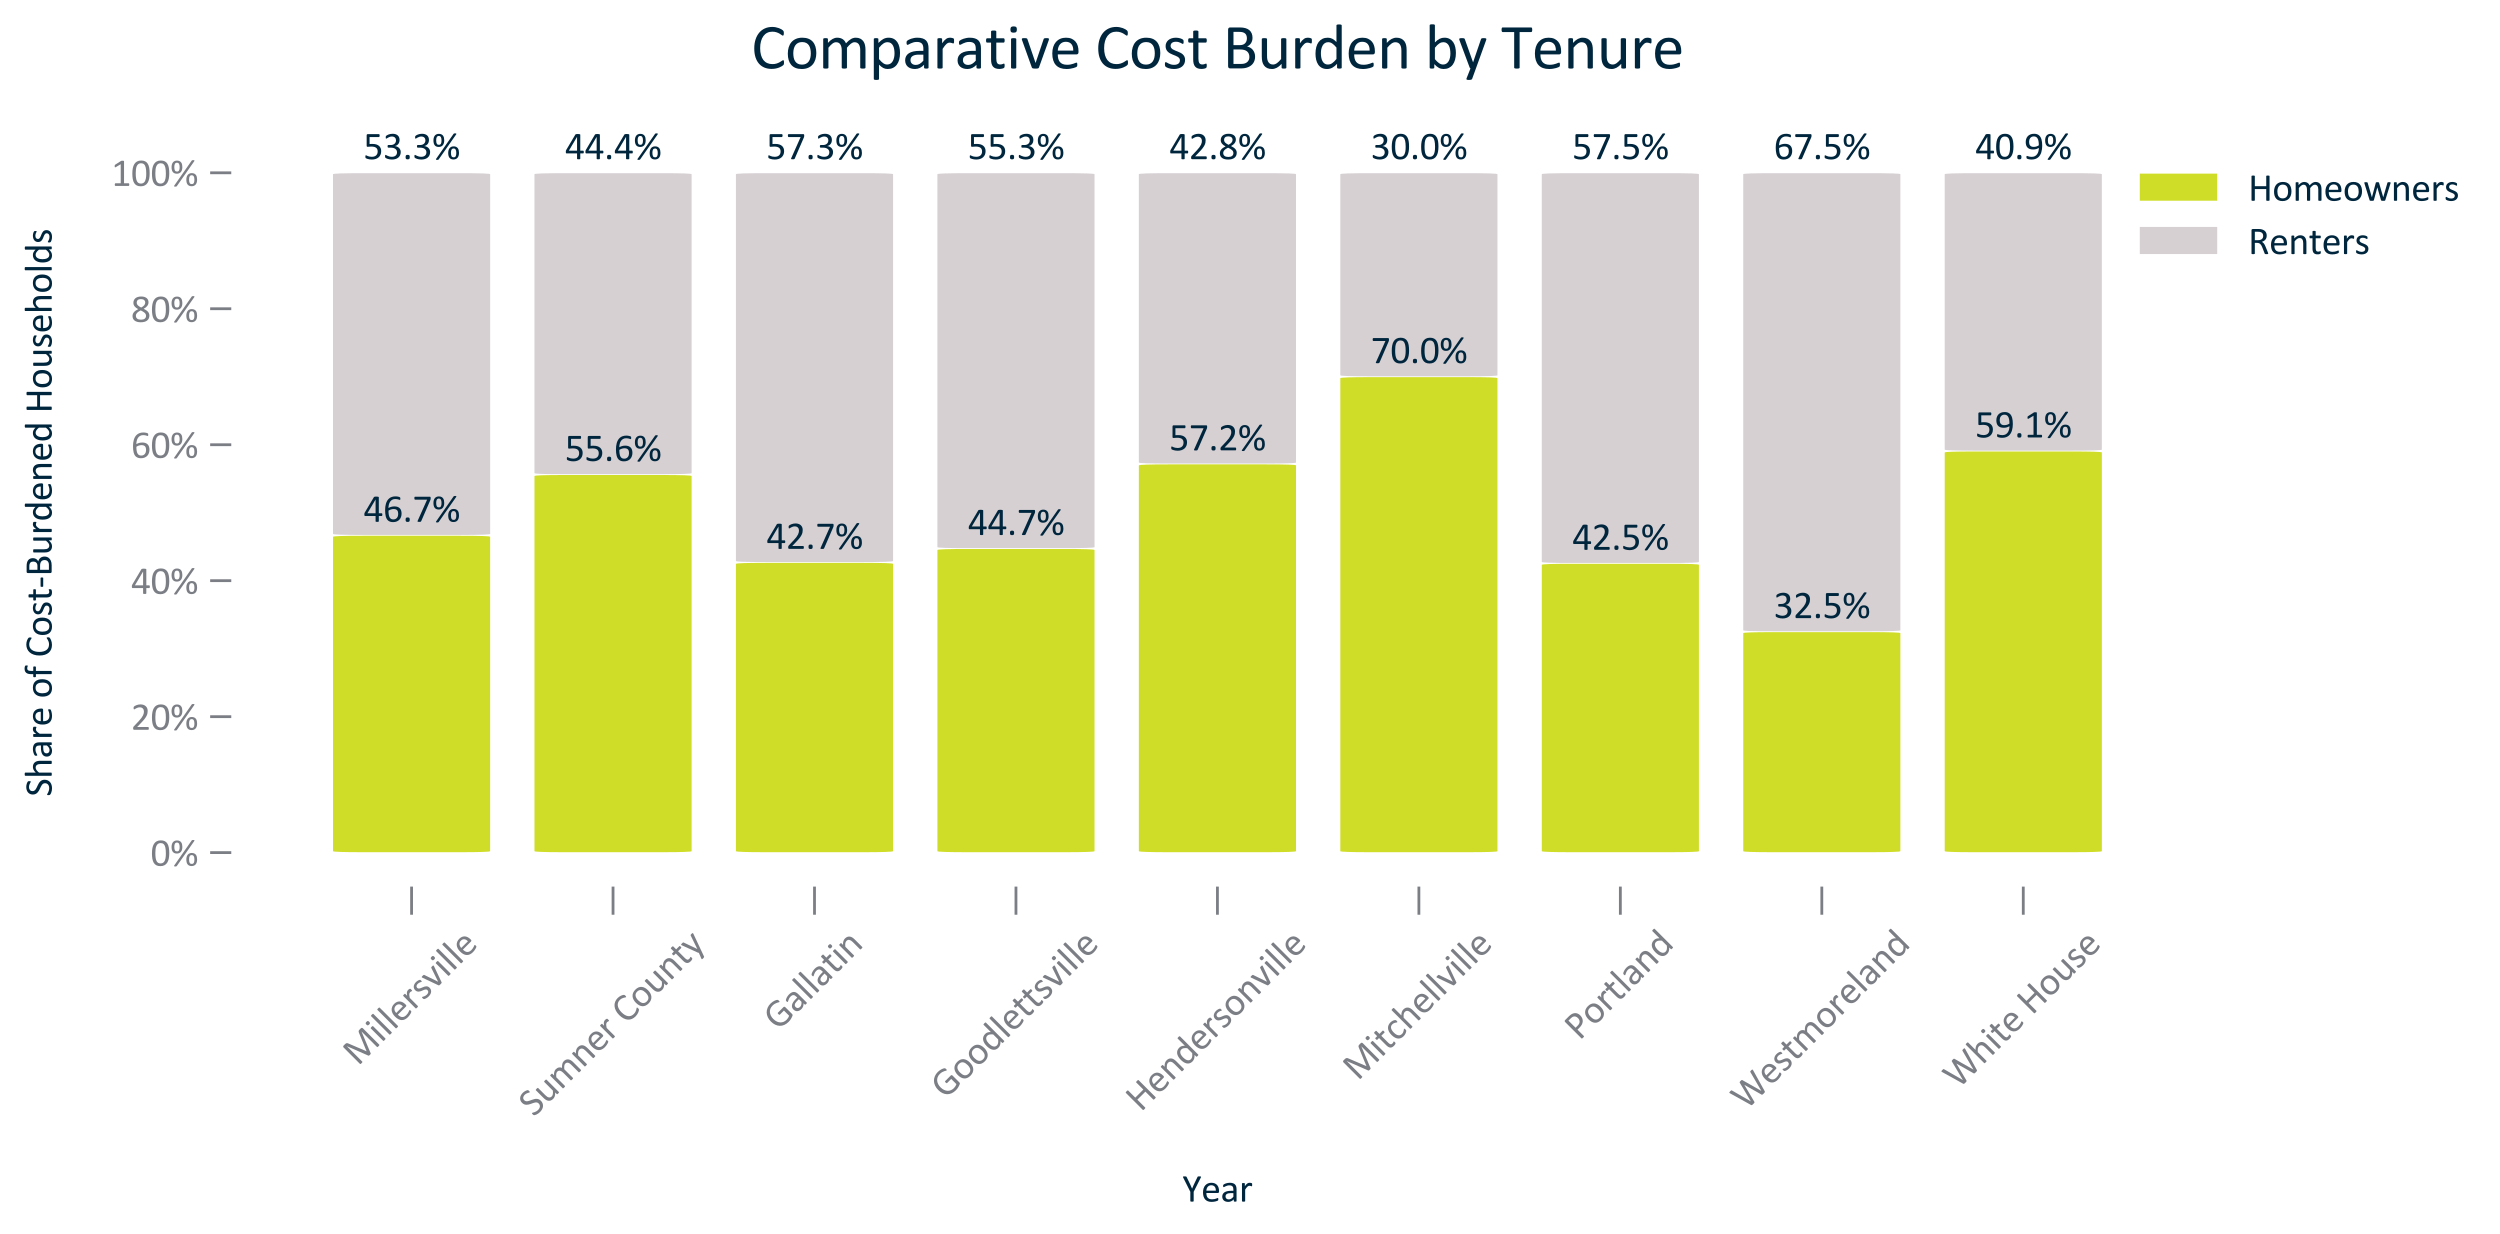 <?xml version="1.0" encoding="utf-8" standalone="no"?>
<!DOCTYPE svg PUBLIC "-//W3C//DTD SVG 1.1//EN"
  "http://www.w3.org/Graphics/SVG/1.1/DTD/svg11.dtd">
<svg xmlns:xlink="http://www.w3.org/1999/xlink" width="710.513pt" height="350.64pt" viewBox="0 0 710.513 350.64" xmlns="http://www.w3.org/2000/svg" version="1.1">
 <defs>
  <style type="text/css">*{stroke-linejoin: round; stroke-linecap: butt}</style>
 </defs>
 <g id="figure_1">
  <g id="patch_1">
   <path d="M 0 350.64 
L 710.513 350.64 
L 710.513 0 
L 0 0 
L 0 350.64 
z
" style="fill: none"/>
  </g>
  <g id="axes_1">
   <g id="patch_2">
    <path d="M 65.728 251.976 
L 626.271 251.976 
L 626.271 39.443 
L 65.728 39.443 
L 65.728 251.976 
z
" style="fill: none"/>
   </g>
   <g id="matplotlib.axis_1">
    <g id="xtick_1">
     <g id="line2d_1">
      <defs>
       <path id="mc5af6dfb8e" d="M 0 0 
L 0 8 
" style="stroke: #7b7e85; stroke-width: 0.8"/>
      </defs>
      <g>
       <use xlink:href="#mc5af6dfb8e" x="116.973" y="251.976" style="fill: #7b7e85; stroke: #7b7e85; stroke-width: 0.8"/>
      </g>
     </g>
     <g id="text_1">
      <!-- Millersville -->
      <g style="fill: #7b7e85" transform="translate(101.742 303.135) rotate(-45) scale(0.11 -0.11)">
       <defs>
        <path id="Calibri-4d" d="M 4934 81 
Q 4934 56 4921 37 
Q 4909 19 4878 8 
Q 4847 -3 4798 -11 
Q 4750 -19 4672 -19 
Q 4600 -19 4548 -11 
Q 4497 -3 4467 8 
Q 4438 19 4425 37 
Q 4413 56 4413 81 
L 4413 3603 
L 4406 3603 
L 2966 66 
Q 2956 44 2939 28 
Q 2922 13 2889 2 
Q 2856 -9 2811 -14 
Q 2766 -19 2703 -19 
Q 2638 -19 2591 -12 
Q 2544 -6 2512 5 
Q 2481 16 2464 31 
Q 2447 47 2441 66 
L 1063 3603 
L 1059 3603 
L 1059 81 
Q 1059 56 1046 37 
Q 1034 19 1003 8 
Q 972 -3 922 -11 
Q 872 -19 794 -19 
Q 719 -19 669 -11 
Q 619 -3 589 8 
Q 559 19 548 37 
Q 538 56 538 81 
L 538 3800 
Q 538 3931 606 3987 
Q 675 4044 759 4044 
L 1084 4044 
Q 1184 4044 1259 4025 
Q 1334 4006 1390 3965 
Q 1447 3925 1484 3862 
Q 1522 3800 1550 3716 
L 2722 788 
L 2738 788 
L 3956 3706 
Q 3991 3800 4031 3865 
Q 4072 3931 4120 3970 
Q 4169 4009 4228 4026 
Q 4288 4044 4366 4044 
L 4706 4044 
Q 4753 4044 4795 4030 
Q 4838 4016 4867 3986 
Q 4897 3956 4915 3911 
Q 4934 3866 4934 3800 
L 4934 81 
z
" transform="scale(0.016)"/>
        <path id="Calibri-69" d="M 994 78 
Q 994 53 981 36 
Q 969 19 941 6 
Q 913 -6 863 -12 
Q 813 -19 734 -19 
Q 659 -19 609 -12 
Q 559 -6 529 6 
Q 500 19 489 36 
Q 478 53 478 78 
L 478 2891 
Q 478 2913 489 2931 
Q 500 2950 529 2962 
Q 559 2975 609 2981 
Q 659 2988 734 2988 
Q 813 2988 863 2981 
Q 913 2975 941 2962 
Q 969 2950 981 2931 
Q 994 2913 994 2891 
L 994 78 
z
M 1053 3841 
Q 1053 3659 984 3593 
Q 916 3528 731 3528 
Q 550 3528 483 3592 
Q 416 3656 416 3834 
Q 416 4016 484 4081 
Q 553 4147 738 4147 
Q 919 4147 986 4083 
Q 1053 4019 1053 3841 
z
" transform="scale(0.016)"/>
        <path id="Calibri-6c" d="M 994 78 
Q 994 53 981 36 
Q 969 19 941 6 
Q 913 -6 863 -12 
Q 813 -19 734 -19 
Q 659 -19 609 -12 
Q 559 -6 529 6 
Q 500 19 489 36 
Q 478 53 478 78 
L 478 4253 
Q 478 4278 489 4297 
Q 500 4316 529 4328 
Q 559 4341 609 4347 
Q 659 4353 734 4353 
Q 813 4353 863 4347 
Q 913 4341 941 4328 
Q 969 4316 981 4297 
Q 994 4278 994 4253 
L 994 78 
z
" transform="scale(0.016)"/>
        <path id="Calibri-65" d="M 2878 1606 
Q 2878 1484 2817 1432 
Q 2756 1381 2678 1381 
L 834 1381 
Q 834 1147 881 959 
Q 928 772 1037 637 
Q 1147 503 1322 431 
Q 1497 359 1750 359 
Q 1950 359 2106 392 
Q 2263 425 2377 465 
Q 2491 506 2564 539 
Q 2638 572 2675 572 
Q 2697 572 2714 561 
Q 2731 550 2740 528 
Q 2750 506 2754 467 
Q 2759 428 2759 372 
Q 2759 331 2756 301 
Q 2753 272 2748 248 
Q 2744 225 2733 206 
Q 2722 188 2705 170 
Q 2688 153 2603 114 
Q 2519 75 2384 37 
Q 2250 0 2073 -29 
Q 1897 -59 1697 -59 
Q 1350 -59 1089 37 
Q 828 134 650 325 
Q 472 516 381 803 
Q 291 1091 291 1472 
Q 291 1834 384 2123 
Q 478 2413 654 2614 
Q 831 2816 1081 2923 
Q 1331 3031 1641 3031 
Q 1972 3031 2205 2925 
Q 2438 2819 2588 2639 
Q 2738 2459 2808 2217 
Q 2878 1975 2878 1700 
L 2878 1606 
z
M 2359 1759 
Q 2369 2166 2180 2397 
Q 1991 2628 1619 2628 
Q 1428 2628 1284 2556 
Q 1141 2484 1044 2365 
Q 947 2247 894 2089 
Q 841 1931 834 1759 
L 2359 1759 
z
" transform="scale(0.016)"/>
        <path id="Calibri-72" d="M 2122 2706 
Q 2122 2638 2119 2591 
Q 2116 2544 2106 2517 
Q 2097 2491 2083 2477 
Q 2069 2463 2044 2463 
Q 2019 2463 1983 2477 
Q 1947 2491 1901 2505 
Q 1856 2519 1800 2531 
Q 1744 2544 1678 2544 
Q 1600 2544 1525 2512 
Q 1450 2481 1367 2409 
Q 1284 2338 1193 2219 
Q 1103 2100 994 1928 
L 994 78 
Q 994 53 981 36 
Q 969 19 941 6 
Q 913 -6 863 -12 
Q 813 -19 734 -19 
Q 659 -19 609 -12 
Q 559 -6 529 6 
Q 500 19 489 36 
Q 478 53 478 78 
L 478 2891 
Q 478 2916 487 2933 
Q 497 2950 525 2964 
Q 553 2978 597 2983 
Q 641 2988 713 2988 
Q 781 2988 826 2983 
Q 872 2978 897 2964 
Q 922 2950 933 2933 
Q 944 2916 944 2891 
L 944 2481 
Q 1059 2650 1161 2756 
Q 1263 2863 1353 2923 
Q 1444 2984 1533 3007 
Q 1622 3031 1713 3031 
Q 1753 3031 1804 3026 
Q 1856 3022 1912 3009 
Q 1969 2997 2014 2981 
Q 2059 2966 2078 2950 
Q 2097 2934 2103 2920 
Q 2109 2906 2114 2884 
Q 2119 2863 2120 2820 
Q 2122 2778 2122 2706 
z
" transform="scale(0.016)"/>
        <path id="Calibri-73" d="M 2244 844 
Q 2244 628 2164 459 
Q 2084 291 1937 175 
Q 1791 59 1587 0 
Q 1384 -59 1141 -59 
Q 991 -59 855 -36 
Q 719 -13 611 23 
Q 503 59 428 98 
Q 353 138 318 169 
Q 284 200 268 256 
Q 253 313 253 409 
Q 253 469 259 509 
Q 266 550 275 575 
Q 284 600 301 611 
Q 319 622 341 622 
Q 375 622 442 580 
Q 509 538 607 488 
Q 706 438 840 395 
Q 975 353 1150 353 
Q 1281 353 1387 381 
Q 1494 409 1572 464 
Q 1650 519 1692 603 
Q 1734 688 1734 803 
Q 1734 922 1673 1003 
Q 1613 1084 1513 1146 
Q 1413 1209 1288 1257 
Q 1163 1306 1030 1359 
Q 897 1413 770 1480 
Q 644 1547 544 1644 
Q 444 1741 383 1875 
Q 322 2009 322 2197 
Q 322 2363 386 2514 
Q 450 2666 578 2780 
Q 706 2894 898 2962 
Q 1091 3031 1347 3031 
Q 1459 3031 1571 3012 
Q 1684 2994 1775 2966 
Q 1866 2938 1930 2905 
Q 1994 2872 2026 2847 
Q 2059 2822 2070 2803 
Q 2081 2784 2086 2761 
Q 2091 2738 2095 2703 
Q 2100 2669 2100 2619 
Q 2100 2566 2095 2527 
Q 2091 2488 2080 2463 
Q 2069 2438 2053 2427 
Q 2038 2416 2019 2416 
Q 1991 2416 1937 2450 
Q 1884 2484 1800 2523 
Q 1716 2563 1602 2597 
Q 1488 2631 1341 2631 
Q 1209 2631 1109 2601 
Q 1009 2572 945 2517 
Q 881 2463 848 2388 
Q 816 2313 816 2225 
Q 816 2103 878 2020 
Q 941 1938 1041 1875 
Q 1141 1813 1269 1763 
Q 1397 1713 1530 1659 
Q 1663 1606 1792 1540 
Q 1922 1475 2022 1381 
Q 2122 1288 2183 1156 
Q 2244 1025 2244 844 
z
" transform="scale(0.016)"/>
        <path id="Calibri-76" d="M 2784 2897 
Q 2784 2884 2782 2870 
Q 2781 2856 2778 2840 
Q 2775 2825 2770 2806 
Q 2766 2788 2759 2766 
L 1800 94 
Q 1788 59 1767 37 
Q 1747 16 1706 3 
Q 1666 -9 1603 -14 
Q 1541 -19 1447 -19 
Q 1353 -19 1290 -12 
Q 1228 -6 1189 6 
Q 1150 19 1128 41 
Q 1106 63 1094 94 
L 138 2766 
Q 125 2803 117 2831 
Q 109 2859 107 2873 
Q 106 2888 106 2897 
Q 106 2922 118 2940 
Q 131 2959 161 2970 
Q 191 2981 239 2984 
Q 288 2988 359 2988 
Q 450 2988 504 2983 
Q 559 2978 589 2965 
Q 619 2953 633 2934 
Q 647 2916 659 2888 
L 1453 569 
L 1466 531 
L 1475 569 
L 2259 2888 
Q 2266 2916 2281 2934 
Q 2297 2953 2326 2965 
Q 2356 2978 2407 2983 
Q 2459 2988 2544 2988 
Q 2616 2988 2662 2984 
Q 2709 2981 2736 2968 
Q 2763 2956 2773 2939 
Q 2784 2922 2784 2897 
z
" transform="scale(0.016)"/>
       </defs>
       <use xlink:href="#Calibri-4d"/>
       <use xlink:href="#Calibri-69" x="85.498"/>
       <use xlink:href="#Calibri-6c" x="108.447"/>
       <use xlink:href="#Calibri-6c" x="131.396"/>
       <use xlink:href="#Calibri-65" x="154.346"/>
       <use xlink:href="#Calibri-72" x="204.102"/>
       <use xlink:href="#Calibri-73" x="238.965"/>
       <use xlink:href="#Calibri-76" x="278.076"/>
       <use xlink:href="#Calibri-69" x="323.242"/>
       <use xlink:href="#Calibri-6c" x="346.191"/>
       <use xlink:href="#Calibri-6c" x="369.141"/>
       <use xlink:href="#Calibri-65" x="392.09"/>
      </g>
     </g>
    </g>
    <g id="xtick_2">
     <g id="line2d_2">
      <g>
       <use xlink:href="#mc5af6dfb8e" x="174.229" y="251.976" style="fill: #7b7e85; stroke: #7b7e85; stroke-width: 0.8"/>
      </g>
     </g>
     <g id="text_2">
      <!-- Sumner County -->
      <g style="fill: #7b7e85" transform="translate(151.756 317.619) rotate(-45) scale(0.11 -0.11)">
       <defs>
        <path id="Calibri-53" d="M 2709 1134 
Q 2709 850 2604 628 
Q 2500 406 2314 251 
Q 2128 97 1876 19 
Q 1625 -59 1334 -59 
Q 1131 -59 957 -25 
Q 784 9 648 59 
Q 513 109 420 162 
Q 328 216 292 253 
Q 256 291 239 348 
Q 222 406 222 503 
Q 222 572 228 617 
Q 234 663 246 691 
Q 259 719 278 730 
Q 297 741 322 741 
Q 366 741 445 687 
Q 525 634 650 571 
Q 775 509 951 454 
Q 1128 400 1359 400 
Q 1534 400 1679 447 
Q 1825 494 1929 580 
Q 2034 666 2090 791 
Q 2147 916 2147 1075 
Q 2147 1247 2069 1369 
Q 1991 1491 1862 1583 
Q 1734 1675 1570 1751 
Q 1406 1828 1234 1908 
Q 1063 1988 900 2084 
Q 738 2181 609 2312 
Q 481 2444 401 2620 
Q 322 2797 322 3044 
Q 322 3297 414 3495 
Q 506 3694 670 3828 
Q 834 3963 1061 4033 
Q 1288 4103 1550 4103 
Q 1684 4103 1820 4079 
Q 1956 4056 2076 4017 
Q 2197 3978 2290 3929 
Q 2384 3881 2414 3851 
Q 2444 3822 2453 3805 
Q 2463 3788 2469 3761 
Q 2475 3734 2478 3696 
Q 2481 3659 2481 3600 
Q 2481 3544 2476 3500 
Q 2472 3456 2462 3426 
Q 2453 3397 2436 3383 
Q 2419 3369 2397 3369 
Q 2363 3369 2289 3412 
Q 2216 3456 2109 3511 
Q 2003 3566 1858 3611 
Q 1713 3656 1531 3656 
Q 1363 3656 1238 3611 
Q 1113 3566 1031 3491 
Q 950 3416 909 3312 
Q 869 3209 869 3094 
Q 869 2925 947 2803 
Q 1025 2681 1154 2587 
Q 1284 2494 1450 2416 
Q 1616 2338 1787 2258 
Q 1959 2178 2125 2083 
Q 2291 1988 2420 1858 
Q 2550 1728 2629 1551 
Q 2709 1375 2709 1134 
z
" transform="scale(0.016)"/>
        <path id="Calibri-75" d="M 2888 78 
Q 2888 53 2877 36 
Q 2866 19 2837 6 
Q 2809 -6 2764 -12 
Q 2719 -19 2653 -19 
Q 2581 -19 2536 -12 
Q 2491 -6 2464 6 
Q 2438 19 2428 36 
Q 2419 53 2419 78 
L 2419 450 
Q 2178 184 1943 62 
Q 1709 -59 1469 -59 
Q 1188 -59 995 34 
Q 803 128 684 289 
Q 566 450 514 664 
Q 463 878 463 1184 
L 463 2891 
Q 463 2916 473 2933 
Q 484 2950 515 2964 
Q 547 2978 597 2983 
Q 647 2988 722 2988 
Q 797 2988 847 2983 
Q 897 2978 926 2964 
Q 956 2950 968 2933 
Q 981 2916 981 2891 
L 981 1253 
Q 981 1006 1017 857 
Q 1053 709 1126 604 
Q 1200 500 1312 442 
Q 1425 384 1575 384 
Q 1769 384 1961 521 
Q 2153 659 2369 925 
L 2369 2891 
Q 2369 2916 2380 2933 
Q 2391 2950 2422 2964 
Q 2453 2978 2501 2983 
Q 2550 2988 2628 2988 
Q 2703 2988 2753 2983 
Q 2803 2978 2831 2964 
Q 2859 2950 2873 2933 
Q 2888 2916 2888 2891 
L 2888 78 
z
" transform="scale(0.016)"/>
        <path id="Calibri-6d" d="M 4650 78 
Q 4650 53 4637 36 
Q 4625 19 4597 6 
Q 4569 -6 4519 -12 
Q 4469 -19 4394 -19 
Q 4316 -19 4266 -12 
Q 4216 -6 4186 6 
Q 4156 19 4143 36 
Q 4131 53 4131 78 
L 4131 1788 
Q 4131 1966 4100 2112 
Q 4069 2259 4000 2365 
Q 3931 2472 3825 2528 
Q 3719 2584 3575 2584 
Q 3397 2584 3217 2446 
Q 3038 2309 2822 2044 
L 2822 78 
Q 2822 53 2809 36 
Q 2797 19 2767 6 
Q 2738 -6 2688 -12 
Q 2638 -19 2563 -19 
Q 2491 -19 2439 -12 
Q 2388 -6 2358 6 
Q 2328 19 2317 36 
Q 2306 53 2306 78 
L 2306 1788 
Q 2306 1966 2272 2112 
Q 2238 2259 2169 2365 
Q 2100 2472 1995 2528 
Q 1891 2584 1747 2584 
Q 1569 2584 1387 2446 
Q 1206 2309 994 2044 
L 994 78 
Q 994 53 981 36 
Q 969 19 941 6 
Q 913 -6 863 -12 
Q 813 -19 734 -19 
Q 659 -19 609 -12 
Q 559 -6 529 6 
Q 500 19 489 36 
Q 478 53 478 78 
L 478 2891 
Q 478 2916 487 2933 
Q 497 2950 525 2964 
Q 553 2978 597 2983 
Q 641 2988 713 2988 
Q 781 2988 826 2983 
Q 872 2978 897 2964 
Q 922 2950 933 2933 
Q 944 2916 944 2891 
L 944 2519 
Q 1181 2784 1404 2907 
Q 1628 3031 1856 3031 
Q 2031 3031 2170 2990 
Q 2309 2950 2415 2876 
Q 2522 2803 2597 2701 
Q 2672 2600 2722 2475 
Q 2863 2628 2989 2734 
Q 3116 2841 3233 2906 
Q 3350 2972 3461 3001 
Q 3572 3031 3684 3031 
Q 3956 3031 4140 2936 
Q 4325 2841 4439 2681 
Q 4553 2522 4601 2308 
Q 4650 2094 4650 1856 
L 4650 78 
z
" transform="scale(0.016)"/>
        <path id="Calibri-6e" d="M 2900 78 
Q 2900 53 2887 36 
Q 2875 19 2847 6 
Q 2819 -6 2769 -12 
Q 2719 -19 2644 -19 
Q 2566 -19 2516 -12 
Q 2466 -6 2437 6 
Q 2409 19 2396 36 
Q 2384 53 2384 78 
L 2384 1725 
Q 2384 1966 2346 2112 
Q 2309 2259 2237 2365 
Q 2166 2472 2052 2528 
Q 1938 2584 1788 2584 
Q 1594 2584 1400 2446 
Q 1206 2309 994 2044 
L 994 78 
Q 994 53 981 36 
Q 969 19 941 6 
Q 913 -6 863 -12 
Q 813 -19 734 -19 
Q 659 -19 609 -12 
Q 559 -6 529 6 
Q 500 19 489 36 
Q 478 53 478 78 
L 478 2891 
Q 478 2916 487 2933 
Q 497 2950 525 2964 
Q 553 2978 597 2983 
Q 641 2988 713 2988 
Q 781 2988 826 2983 
Q 872 2978 897 2964 
Q 922 2950 933 2933 
Q 944 2916 944 2891 
L 944 2519 
Q 1181 2784 1417 2907 
Q 1653 3031 1894 3031 
Q 2175 3031 2367 2936 
Q 2559 2841 2678 2681 
Q 2797 2522 2848 2308 
Q 2900 2094 2900 1794 
L 2900 78 
z
" transform="scale(0.016)"/>
        <path id="Calibri-20" transform="scale(0.016)"/>
        <path id="Calibri-43" d="M 3238 572 
Q 3238 522 3234 484 
Q 3231 447 3223 419 
Q 3216 391 3203 369 
Q 3191 347 3159 315 
Q 3128 284 3028 220 
Q 2928 156 2779 95 
Q 2631 34 2439 -8 
Q 2247 -50 2019 -50 
Q 1625 -50 1308 81 
Q 991 213 767 469 
Q 544 725 423 1101 
Q 303 1478 303 1969 
Q 303 2472 433 2865 
Q 563 3259 797 3532 
Q 1031 3806 1357 3950 
Q 1684 4094 2081 4094 
Q 2256 4094 2422 4061 
Q 2588 4028 2728 3978 
Q 2869 3928 2978 3862 
Q 3088 3797 3130 3755 
Q 3172 3713 3184 3691 
Q 3197 3669 3205 3639 
Q 3213 3609 3217 3568 
Q 3222 3528 3222 3472 
Q 3222 3409 3215 3365 
Q 3209 3322 3196 3292 
Q 3184 3263 3167 3248 
Q 3150 3234 3125 3234 
Q 3081 3234 3003 3295 
Q 2925 3356 2801 3429 
Q 2678 3503 2501 3564 
Q 2325 3625 2078 3625 
Q 1809 3625 1589 3517 
Q 1369 3409 1212 3200 
Q 1056 2991 970 2689 
Q 884 2388 884 2000 
Q 884 1616 967 1320 
Q 1050 1025 1204 826 
Q 1359 628 1584 526 
Q 1809 425 2094 425 
Q 2334 425 2514 484 
Q 2694 544 2820 617 
Q 2947 691 3028 750 
Q 3109 809 3156 809 
Q 3178 809 3193 800 
Q 3209 791 3218 764 
Q 3228 738 3233 691 
Q 3238 644 3238 572 
z
" transform="scale(0.016)"/>
        <path id="Calibri-6f" d="M 3094 1516 
Q 3094 1172 3003 883 
Q 2913 594 2733 384 
Q 2553 175 2283 58 
Q 2013 -59 1656 -59 
Q 1309 -59 1051 44 
Q 794 147 622 344 
Q 450 541 365 822 
Q 281 1103 281 1459 
Q 281 1803 370 2092 
Q 459 2381 639 2590 
Q 819 2800 1087 2915 
Q 1356 3031 1716 3031 
Q 2063 3031 2320 2928 
Q 2578 2825 2750 2628 
Q 2922 2431 3008 2150 
Q 3094 1869 3094 1516 
z
M 2550 1481 
Q 2550 1709 2508 1912 
Q 2466 2116 2369 2269 
Q 2272 2422 2106 2511 
Q 1941 2600 1694 2600 
Q 1466 2600 1302 2519 
Q 1138 2438 1031 2289 
Q 925 2141 873 1937 
Q 822 1734 822 1494 
Q 822 1263 864 1059 
Q 906 856 1004 704 
Q 1103 553 1268 464 
Q 1434 375 1681 375 
Q 1906 375 2072 456 
Q 2238 538 2344 684 
Q 2450 831 2500 1034 
Q 2550 1238 2550 1481 
z
" transform="scale(0.016)"/>
        <path id="Calibri-74" d="M 1941 284 
Q 1941 194 1928 141 
Q 1916 88 1891 63 
Q 1866 38 1816 16 
Q 1766 -6 1702 -20 
Q 1638 -34 1566 -43 
Q 1494 -53 1422 -53 
Q 1203 -53 1047 5 
Q 891 63 791 180 
Q 691 297 645 476 
Q 600 656 600 900 
L 600 2544 
L 206 2544 
Q 159 2544 131 2594 
Q 103 2644 103 2756 
Q 103 2816 111 2856 
Q 119 2897 131 2923 
Q 144 2950 164 2961 
Q 184 2972 209 2972 
L 600 2972 
L 600 3641 
Q 600 3663 611 3681 
Q 622 3700 651 3714 
Q 681 3728 731 3734 
Q 781 3741 856 3741 
Q 934 3741 984 3734 
Q 1034 3728 1062 3714 
Q 1091 3700 1103 3681 
Q 1116 3663 1116 3641 
L 1116 2972 
L 1838 2972 
Q 1863 2972 1881 2961 
Q 1900 2950 1914 2923 
Q 1928 2897 1934 2856 
Q 1941 2816 1941 2756 
Q 1941 2644 1912 2594 
Q 1884 2544 1838 2544 
L 1116 2544 
L 1116 975 
Q 1116 684 1202 536 
Q 1288 388 1509 388 
Q 1581 388 1637 402 
Q 1694 416 1737 431 
Q 1781 447 1812 461 
Q 1844 475 1869 475 
Q 1884 475 1898 467 
Q 1913 459 1920 437 
Q 1928 416 1934 378 
Q 1941 341 1941 284 
z
" transform="scale(0.016)"/>
        <path id="Calibri-79" d="M 1759 0 
L 1384 -1034 
Q 1366 -1084 1289 -1111 
Q 1213 -1138 1056 -1138 
Q 975 -1138 925 -1130 
Q 875 -1122 848 -1103 
Q 822 -1084 819 -1053 
Q 816 -1022 834 -978 
L 1222 0 
Q 1194 13 1169 41 
Q 1144 69 1134 100 
L 131 2788 
Q 106 2853 106 2890 
Q 106 2928 131 2950 
Q 156 2972 212 2980 
Q 269 2988 363 2988 
Q 456 2988 509 2983 
Q 563 2978 594 2965 
Q 625 2953 639 2929 
Q 653 2906 669 2866 
L 1472 609 
L 1481 609 
L 2256 2878 
Q 2275 2938 2301 2955 
Q 2328 2972 2381 2980 
Q 2434 2988 2534 2988 
Q 2622 2988 2678 2980 
Q 2734 2972 2761 2950 
Q 2788 2928 2788 2890 
Q 2788 2853 2769 2797 
L 1759 0 
z
" transform="scale(0.016)"/>
       </defs>
       <use xlink:href="#Calibri-53"/>
       <use xlink:href="#Calibri-75" x="45.947"/>
       <use xlink:href="#Calibri-6d" x="98.486"/>
       <use xlink:href="#Calibri-6e" x="178.369"/>
       <use xlink:href="#Calibri-65" x="230.908"/>
       <use xlink:href="#Calibri-72" x="280.664"/>
       <use xlink:href="#Calibri-20" x="315.527"/>
       <use xlink:href="#Calibri-43" x="338.135"/>
       <use xlink:href="#Calibri-6f" x="391.455"/>
       <use xlink:href="#Calibri-75" x="444.189"/>
       <use xlink:href="#Calibri-6e" x="496.729"/>
       <use xlink:href="#Calibri-74" x="549.268"/>
       <use xlink:href="#Calibri-79" x="582.764"/>
      </g>
     </g>
    </g>
    <g id="xtick_3">
     <g id="line2d_3">
      <g>
       <use xlink:href="#mc5af6dfb8e" x="231.486" y="251.976" style="fill: #7b7e85; stroke: #7b7e85; stroke-width: 0.8"/>
      </g>
     </g>
     <g id="text_3">
      <!-- Gallatin -->
      <g style="fill: #7b7e85" transform="translate(221.235 293.175) rotate(-45) scale(0.11 -0.11)">
       <defs>
        <path id="Calibri-47" d="M 3575 3494 
Q 3575 3434 3569 3389 
Q 3563 3344 3550 3314 
Q 3538 3284 3519 3271 
Q 3500 3259 3478 3259 
Q 3441 3259 3353 3318 
Q 3266 3378 3119 3450 
Q 2972 3522 2767 3581 
Q 2563 3641 2281 3641 
Q 1947 3641 1681 3519 
Q 1416 3397 1231 3181 
Q 1047 2966 948 2669 
Q 850 2372 850 2025 
Q 850 1638 958 1338 
Q 1066 1038 1256 831 
Q 1447 625 1711 519 
Q 1975 413 2291 413 
Q 2478 413 2670 458 
Q 2863 503 3028 594 
L 3028 1772 
L 2091 1772 
Q 2038 1772 2011 1825 
Q 1984 1878 1984 1991 
Q 1984 2050 1990 2092 
Q 1997 2134 2011 2161 
Q 2025 2188 2044 2200 
Q 2063 2213 2091 2213 
L 3375 2213 
Q 3409 2213 3443 2200 
Q 3478 2188 3506 2163 
Q 3534 2138 3550 2094 
Q 3566 2050 3566 1994 
L 3566 453 
Q 3566 372 3537 312 
Q 3509 253 3418 208 
Q 3328 163 3184 109 
Q 3041 56 2887 18 
Q 2734 -19 2578 -37 
Q 2422 -56 2269 -56 
Q 1800 -56 1431 89 
Q 1063 234 808 503 
Q 553 772 418 1147 
Q 284 1522 284 1984 
Q 284 2466 429 2856 
Q 575 3247 839 3522 
Q 1103 3797 1473 3948 
Q 1844 4100 2294 4100 
Q 2525 4100 2728 4059 
Q 2931 4019 3089 3964 
Q 3247 3909 3355 3845 
Q 3463 3781 3503 3740 
Q 3544 3700 3559 3647 
Q 3575 3594 3575 3494 
z
" transform="scale(0.016)"/>
        <path id="Calibri-61" d="M 2597 75 
Q 2597 38 2572 19 
Q 2547 0 2503 -9 
Q 2459 -19 2375 -19 
Q 2294 -19 2245 -9 
Q 2197 0 2175 19 
Q 2153 38 2153 75 
L 2153 356 
Q 1969 159 1742 50 
Q 1516 -59 1263 -59 
Q 1041 -59 861 -1 
Q 681 56 554 165 
Q 428 275 358 434 
Q 288 594 288 797 
Q 288 1034 384 1209 
Q 481 1384 662 1500 
Q 844 1616 1106 1673 
Q 1369 1731 1697 1731 
L 2084 1731 
L 2084 1950 
Q 2084 2113 2050 2238 
Q 2016 2363 1939 2445 
Q 1863 2528 1741 2570 
Q 1619 2613 1441 2613 
Q 1250 2613 1098 2567 
Q 947 2522 833 2467 
Q 719 2413 642 2367 
Q 566 2322 528 2322 
Q 503 2322 484 2334 
Q 466 2347 452 2372 
Q 438 2397 431 2436 
Q 425 2475 425 2522 
Q 425 2600 436 2645 
Q 447 2691 489 2731 
Q 531 2772 634 2826 
Q 738 2881 872 2926 
Q 1006 2972 1165 3001 
Q 1325 3031 1488 3031 
Q 1791 3031 2003 2962 
Q 2216 2894 2347 2761 
Q 2478 2628 2537 2431 
Q 2597 2234 2597 1972 
L 2597 75 
z
M 2084 1359 
L 1644 1359 
Q 1431 1359 1275 1323 
Q 1119 1288 1016 1217 
Q 913 1147 864 1048 
Q 816 950 816 822 
Q 816 603 955 473 
Q 1094 344 1344 344 
Q 1547 344 1720 447 
Q 1894 550 2084 763 
L 2084 1359 
z
" transform="scale(0.016)"/>
       </defs>
       <use xlink:href="#Calibri-47"/>
       <use xlink:href="#Calibri-61" x="63.086"/>
       <use xlink:href="#Calibri-6c" x="110.986"/>
       <use xlink:href="#Calibri-6c" x="133.936"/>
       <use xlink:href="#Calibri-61" x="156.885"/>
       <use xlink:href="#Calibri-74" x="204.785"/>
       <use xlink:href="#Calibri-69" x="238.281"/>
       <use xlink:href="#Calibri-6e" x="261.23"/>
      </g>
     </g>
    </g>
    <g id="xtick_4">
     <g id="line2d_4">
      <g>
       <use xlink:href="#mc5af6dfb8e" x="288.743" y="251.976" style="fill: #7b7e85; stroke: #7b7e85; stroke-width: 0.8"/>
      </g>
     </g>
     <g id="text_4">
      <!-- Goodlettsville -->
      <g style="fill: #7b7e85" transform="translate(268.773 312.612) rotate(-45) scale(0.11 -0.11)">
       <defs>
        <path id="Calibri-64" d="M 2888 78 
Q 2888 53 2877 34 
Q 2866 16 2839 5 
Q 2813 -6 2769 -12 
Q 2725 -19 2663 -19 
Q 2597 -19 2553 -12 
Q 2509 -6 2481 5 
Q 2453 16 2440 34 
Q 2428 53 2428 78 
L 2428 450 
Q 2206 209 1967 75 
Q 1728 -59 1444 -59 
Q 1134 -59 915 61 
Q 697 181 561 386 
Q 425 591 362 867 
Q 300 1144 300 1450 
Q 300 1813 378 2105 
Q 456 2397 609 2603 
Q 763 2809 989 2920 
Q 1216 3031 1513 3031 
Q 1759 3031 1964 2923 
Q 2169 2816 2369 2606 
L 2369 4241 
Q 2369 4263 2380 4283 
Q 2391 4303 2422 4314 
Q 2453 4325 2501 4333 
Q 2550 4341 2625 4341 
Q 2703 4341 2753 4333 
Q 2803 4325 2831 4314 
Q 2859 4303 2873 4283 
Q 2888 4263 2888 4241 
L 2888 78 
z
M 2369 2056 
Q 2159 2316 1964 2452 
Q 1769 2588 1556 2588 
Q 1359 2588 1221 2494 
Q 1084 2400 998 2247 
Q 913 2094 873 1900 
Q 834 1706 834 1506 
Q 834 1294 867 1091 
Q 900 888 981 730 
Q 1063 572 1197 476 
Q 1331 381 1534 381 
Q 1638 381 1733 409 
Q 1828 438 1928 503 
Q 2028 569 2137 673 
Q 2247 778 2369 931 
L 2369 2056 
z
" transform="scale(0.016)"/>
       </defs>
       <use xlink:href="#Calibri-47"/>
       <use xlink:href="#Calibri-6f" x="63.086"/>
       <use xlink:href="#Calibri-6f" x="115.82"/>
       <use xlink:href="#Calibri-64" x="168.555"/>
       <use xlink:href="#Calibri-6c" x="221.094"/>
       <use xlink:href="#Calibri-65" x="244.043"/>
       <use xlink:href="#Calibri-74" x="293.799"/>
       <use xlink:href="#Calibri-74" x="327.295"/>
       <use xlink:href="#Calibri-73" x="360.791"/>
       <use xlink:href="#Calibri-76" x="399.902"/>
       <use xlink:href="#Calibri-69" x="445.068"/>
       <use xlink:href="#Calibri-6c" x="468.018"/>
       <use xlink:href="#Calibri-6c" x="490.967"/>
       <use xlink:href="#Calibri-65" x="513.916"/>
      </g>
     </g>
    </g>
    <g id="xtick_5">
     <g id="line2d_5">
      <g>
       <use xlink:href="#mc5af6dfb8e" x="345.999" y="251.976" style="fill: #7b7e85; stroke: #7b7e85; stroke-width: 0.8"/>
      </g>
     </g>
     <g id="text_5">
      <!-- Hendersonville -->
      <g style="fill: #7b7e85" transform="translate(324.232 316.208) rotate(-45) scale(0.11 -0.11)">
       <defs>
        <path id="Calibri-48" d="M 3450 81 
Q 3450 56 3437 37 
Q 3425 19 3394 8 
Q 3363 -3 3311 -11 
Q 3259 -19 3184 -19 
Q 3103 -19 3053 -11 
Q 3003 -3 2972 8 
Q 2941 19 2928 37 
Q 2916 56 2916 81 
L 2916 1875 
L 1075 1875 
L 1075 81 
Q 1075 56 1062 37 
Q 1050 19 1019 8 
Q 988 -3 936 -11 
Q 884 -19 806 -19 
Q 731 -19 678 -11 
Q 625 -3 594 8 
Q 563 19 550 37 
Q 538 56 538 81 
L 538 3963 
Q 538 3988 550 4006 
Q 563 4025 594 4036 
Q 625 4047 678 4055 
Q 731 4063 806 4063 
Q 884 4063 936 4055 
Q 988 4047 1019 4036 
Q 1050 4025 1062 4006 
Q 1075 3988 1075 3963 
L 1075 2344 
L 2916 2344 
L 2916 3963 
Q 2916 3988 2928 4006 
Q 2941 4025 2972 4036 
Q 3003 4047 3053 4055 
Q 3103 4063 3184 4063 
Q 3259 4063 3311 4055 
Q 3363 4047 3394 4036 
Q 3425 4025 3437 4006 
Q 3450 3988 3450 3963 
L 3450 81 
z
" transform="scale(0.016)"/>
       </defs>
       <use xlink:href="#Calibri-48"/>
       <use xlink:href="#Calibri-65" x="62.305"/>
       <use xlink:href="#Calibri-6e" x="112.061"/>
       <use xlink:href="#Calibri-64" x="164.6"/>
       <use xlink:href="#Calibri-65" x="217.139"/>
       <use xlink:href="#Calibri-72" x="266.895"/>
       <use xlink:href="#Calibri-73" x="301.758"/>
       <use xlink:href="#Calibri-6f" x="340.869"/>
       <use xlink:href="#Calibri-6e" x="393.604"/>
       <use xlink:href="#Calibri-76" x="446.143"/>
       <use xlink:href="#Calibri-69" x="491.309"/>
       <use xlink:href="#Calibri-6c" x="514.258"/>
       <use xlink:href="#Calibri-6c" x="537.207"/>
       <use xlink:href="#Calibri-65" x="560.156"/>
      </g>
     </g>
    </g>
    <g id="xtick_6">
     <g id="line2d_6">
      <g>
       <use xlink:href="#mc5af6dfb8e" x="403.256" y="251.976" style="fill: #7b7e85; stroke: #7b7e85; stroke-width: 0.8"/>
      </g>
     </g>
     <g id="text_6">
      <!-- Mitchellville -->
      <g style="fill: #7b7e85" transform="translate(385.911 307.363) rotate(-45) scale(0.11 -0.11)">
       <defs>
        <path id="Calibri-63" d="M 2500 506 
Q 2500 453 2497 414 
Q 2494 375 2486 348 
Q 2478 322 2467 301 
Q 2456 281 2417 242 
Q 2378 203 2284 145 
Q 2191 88 2073 42 
Q 1956 -3 1818 -31 
Q 1681 -59 1534 -59 
Q 1231 -59 997 41 
Q 763 141 605 333 
Q 447 525 364 804 
Q 281 1084 281 1450 
Q 281 1866 382 2164 
Q 484 2463 661 2653 
Q 838 2844 1077 2936 
Q 1316 3028 1594 3028 
Q 1728 3028 1854 3003 
Q 1981 2978 2087 2937 
Q 2194 2897 2276 2844 
Q 2359 2791 2396 2753 
Q 2434 2716 2448 2694 
Q 2463 2672 2472 2642 
Q 2481 2613 2484 2575 
Q 2488 2538 2488 2481 
Q 2488 2359 2459 2311 
Q 2431 2263 2391 2263 
Q 2344 2263 2283 2314 
Q 2222 2366 2128 2428 
Q 2034 2491 1901 2542 
Q 1769 2594 1588 2594 
Q 1216 2594 1017 2308 
Q 819 2022 819 1478 
Q 819 1206 870 1001 
Q 922 797 1022 659 
Q 1122 522 1267 455 
Q 1413 388 1600 388 
Q 1778 388 1912 444 
Q 2047 500 2145 567 
Q 2244 634 2311 689 
Q 2378 744 2416 744 
Q 2438 744 2453 731 
Q 2469 719 2480 689 
Q 2491 659 2495 614 
Q 2500 569 2500 506 
z
" transform="scale(0.016)"/>
        <path id="Calibri-68" d="M 2900 78 
Q 2900 53 2887 36 
Q 2875 19 2847 6 
Q 2819 -6 2769 -12 
Q 2719 -19 2644 -19 
Q 2566 -19 2516 -12 
Q 2466 -6 2437 6 
Q 2409 19 2396 36 
Q 2384 53 2384 78 
L 2384 1725 
Q 2384 1966 2346 2112 
Q 2309 2259 2237 2365 
Q 2166 2472 2052 2528 
Q 1938 2584 1788 2584 
Q 1594 2584 1400 2446 
Q 1206 2309 994 2044 
L 994 78 
Q 994 53 981 36 
Q 969 19 941 6 
Q 913 -6 863 -12 
Q 813 -19 734 -19 
Q 659 -19 609 -12 
Q 559 -6 529 6 
Q 500 19 489 36 
Q 478 53 478 78 
L 478 4253 
Q 478 4278 489 4297 
Q 500 4316 529 4328 
Q 559 4341 609 4347 
Q 659 4353 734 4353 
Q 813 4353 863 4347 
Q 913 4341 941 4328 
Q 969 4316 981 4297 
Q 994 4278 994 4253 
L 994 2569 
Q 1216 2803 1441 2917 
Q 1666 3031 1894 3031 
Q 2175 3031 2367 2936 
Q 2559 2841 2678 2681 
Q 2797 2522 2848 2308 
Q 2900 2094 2900 1791 
L 2900 78 
z
" transform="scale(0.016)"/>
       </defs>
       <use xlink:href="#Calibri-4d"/>
       <use xlink:href="#Calibri-69" x="85.498"/>
       <use xlink:href="#Calibri-74" x="108.447"/>
       <use xlink:href="#Calibri-63" x="141.943"/>
       <use xlink:href="#Calibri-68" x="184.229"/>
       <use xlink:href="#Calibri-65" x="236.768"/>
       <use xlink:href="#Calibri-6c" x="286.523"/>
       <use xlink:href="#Calibri-6c" x="309.473"/>
       <use xlink:href="#Calibri-76" x="332.422"/>
       <use xlink:href="#Calibri-69" x="377.588"/>
       <use xlink:href="#Calibri-6c" x="400.537"/>
       <use xlink:href="#Calibri-6c" x="423.486"/>
       <use xlink:href="#Calibri-65" x="446.436"/>
      </g>
     </g>
    </g>
    <g id="xtick_7">
     <g id="line2d_7">
      <g>
       <use xlink:href="#mc5af6dfb8e" x="460.513" y="251.976" style="fill: #7b7e85; stroke: #7b7e85; stroke-width: 0.8"/>
      </g>
     </g>
     <g id="text_7">
      <!-- Portland -->
      <g style="fill: #7b7e85" transform="translate(448.905 295.889) rotate(-45) scale(0.11 -0.11)">
       <defs>
        <path id="Calibri-50" d="M 3022 2859 
Q 3022 2556 2922 2312 
Q 2822 2069 2636 1897 
Q 2450 1725 2179 1631 
Q 1909 1538 1534 1538 
L 1075 1538 
L 1075 81 
Q 1075 56 1061 37 
Q 1047 19 1017 8 
Q 988 -3 936 -11 
Q 884 -19 806 -19 
Q 728 -19 676 -11 
Q 625 -3 594 8 
Q 563 19 550 37 
Q 538 56 538 81 
L 538 3813 
Q 538 3938 603 3991 
Q 669 4044 750 4044 
L 1616 4044 
Q 1747 4044 1867 4033 
Q 1988 4022 2152 3986 
Q 2316 3950 2486 3851 
Q 2656 3753 2775 3609 
Q 2894 3466 2958 3277 
Q 3022 3088 3022 2859 
z
M 2456 2816 
Q 2456 3063 2364 3228 
Q 2272 3394 2136 3475 
Q 2000 3556 1854 3578 
Q 1709 3600 1572 3600 
L 1075 3600 
L 1075 1978 
L 1559 1978 
Q 1803 1978 1964 2040 
Q 2125 2103 2234 2214 
Q 2344 2325 2400 2479 
Q 2456 2634 2456 2816 
z
" transform="scale(0.016)"/>
       </defs>
       <use xlink:href="#Calibri-50"/>
       <use xlink:href="#Calibri-6f" x="51.66"/>
       <use xlink:href="#Calibri-72" x="104.395"/>
       <use xlink:href="#Calibri-74" x="139.258"/>
       <use xlink:href="#Calibri-6c" x="172.754"/>
       <use xlink:href="#Calibri-61" x="195.703"/>
       <use xlink:href="#Calibri-6e" x="243.604"/>
       <use xlink:href="#Calibri-64" x="296.143"/>
      </g>
     </g>
    </g>
    <g id="xtick_8">
     <g id="line2d_8">
      <g>
       <use xlink:href="#mc5af6dfb8e" x="517.77" y="251.976" style="fill: #7b7e85; stroke: #7b7e85; stroke-width: 0.8"/>
      </g>
     </g>
     <g id="text_8">
      <!-- Westmoreland -->
      <g style="fill: #7b7e85" transform="translate(496.213 315.787) rotate(-45) scale(0.11 -0.11)">
       <defs>
        <path id="Calibri-57" d="M 4409 119 
Q 4397 75 4372 48 
Q 4347 22 4303 8 
Q 4259 -6 4195 -12 
Q 4131 -19 4038 -19 
Q 3941 -19 3873 -12 
Q 3806 -6 3762 8 
Q 3719 22 3697 48 
Q 3675 75 3663 119 
L 2816 3172 
L 2809 3172 
L 2028 119 
Q 2019 75 1997 48 
Q 1975 22 1934 8 
Q 1894 -6 1830 -12 
Q 1766 -19 1666 -19 
Q 1563 -19 1494 -12 
Q 1425 -6 1381 8 
Q 1338 22 1314 48 
Q 1291 75 1281 119 
L 213 3853 
Q 194 3925 192 3965 
Q 191 4006 217 4028 
Q 244 4050 303 4056 
Q 363 4063 463 4063 
Q 559 4063 615 4058 
Q 672 4053 701 4040 
Q 731 4028 742 4006 
Q 753 3984 759 3950 
L 1669 563 
L 1672 563 
L 2534 3944 
Q 2544 3978 2558 4001 
Q 2572 4025 2603 4037 
Q 2634 4050 2692 4056 
Q 2750 4063 2844 4063 
Q 2931 4063 2982 4056 
Q 3034 4050 3065 4037 
Q 3097 4025 3111 4001 
Q 3125 3978 3134 3944 
L 4063 563 
L 4069 563 
L 4959 3947 
Q 4969 3978 4978 4001 
Q 4988 4025 5017 4037 
Q 5047 4050 5101 4056 
Q 5156 4063 5247 4063 
Q 5341 4063 5395 4055 
Q 5450 4047 5475 4025 
Q 5500 4003 5498 3962 
Q 5497 3922 5481 3850 
L 4409 119 
z
" transform="scale(0.016)"/>
       </defs>
       <use xlink:href="#Calibri-57"/>
       <use xlink:href="#Calibri-65" x="88.965"/>
       <use xlink:href="#Calibri-73" x="138.721"/>
       <use xlink:href="#Calibri-74" x="177.832"/>
       <use xlink:href="#Calibri-6d" x="211.328"/>
       <use xlink:href="#Calibri-6f" x="291.211"/>
       <use xlink:href="#Calibri-72" x="343.945"/>
       <use xlink:href="#Calibri-65" x="378.809"/>
       <use xlink:href="#Calibri-6c" x="428.564"/>
       <use xlink:href="#Calibri-61" x="451.514"/>
       <use xlink:href="#Calibri-6e" x="499.414"/>
       <use xlink:href="#Calibri-64" x="551.953"/>
      </g>
     </g>
    </g>
    <g id="xtick_9">
     <g id="line2d_9">
      <g>
       <use xlink:href="#mc5af6dfb8e" x="575.026" y="251.976" style="fill: #7b7e85; stroke: #7b7e85; stroke-width: 0.8"/>
      </g>
     </g>
     <g id="text_9">
      <!-- White House -->
      <g style="fill: #7b7e85" transform="translate(556.493 309.74) rotate(-45) scale(0.11 -0.11)">
       <use xlink:href="#Calibri-57"/>
       <use xlink:href="#Calibri-68" x="88.965"/>
       <use xlink:href="#Calibri-69" x="141.504"/>
       <use xlink:href="#Calibri-74" x="164.453"/>
       <use xlink:href="#Calibri-65" x="197.949"/>
       <use xlink:href="#Calibri-20" x="247.705"/>
       <use xlink:href="#Calibri-48" x="270.312"/>
       <use xlink:href="#Calibri-6f" x="332.617"/>
       <use xlink:href="#Calibri-75" x="385.352"/>
       <use xlink:href="#Calibri-73" x="437.891"/>
       <use xlink:href="#Calibri-65" x="477.002"/>
      </g>
     </g>
    </g>
    <g id="text_10">
     <!-- Year -->
     <g style="fill: #00263e" transform="translate(336.031 341.484) scale(0.11 -0.11)">
      <defs>
       <path id="Calibri-59" d="M 1828 1572 
L 1828 81 
Q 1828 56 1815 37 
Q 1803 19 1772 8 
Q 1741 -3 1687 -11 
Q 1634 -19 1559 -19 
Q 1481 -19 1429 -11 
Q 1378 -3 1345 8 
Q 1313 19 1300 37 
Q 1288 56 1288 81 
L 1288 1572 
L 144 3853 
Q 109 3925 101 3965 
Q 94 4006 117 4028 
Q 141 4050 202 4056 
Q 263 4063 366 4063 
Q 459 4063 517 4056 
Q 575 4050 609 4039 
Q 644 4028 661 4008 
Q 678 3988 694 3956 
L 1253 2794 
Q 1331 2628 1409 2447 
Q 1488 2266 1569 2081 
L 1575 2081 
Q 1647 2259 1723 2436 
Q 1800 2613 1878 2784 
L 2441 3953 
Q 2450 3984 2467 4006 
Q 2484 4028 2514 4039 
Q 2544 4050 2597 4056 
Q 2650 4063 2731 4063 
Q 2844 4063 2908 4055 
Q 2972 4047 2997 4025 
Q 3022 4003 3014 3962 
Q 3006 3922 2972 3853 
L 1828 1572 
z
" transform="scale(0.016)"/>
      </defs>
      <use xlink:href="#Calibri-59"/>
      <use xlink:href="#Calibri-65" x="48.73"/>
      <use xlink:href="#Calibri-61" x="98.486"/>
      <use xlink:href="#Calibri-72" x="146.387"/>
     </g>
    </g>
   </g>
   <g id="matplotlib.axis_2">
    <g id="ytick_1">
     <g id="line2d_10">
      <defs>
       <path id="m9cf1561859" d="M 0 0 
L -6 0 
" style="stroke: #7b7e85; stroke-width: 0.8"/>
      </defs>
      <g>
       <use xlink:href="#m9cf1561859" x="65.728" y="242.315" style="fill: #7b7e85; stroke: #7b7e85; stroke-width: 0.8"/>
      </g>
     </g>
     <g id="text_11">
      <!-- 0% -->
      <g style="fill: #7b7e85" transform="translate(42.789 246.056) scale(0.11 -0.11)">
       <defs>
        <path id="Calibri-30" d="M 3022 2031 
Q 3022 1566 2948 1181 
Q 2875 797 2704 520 
Q 2534 244 2259 92 
Q 1984 -59 1581 -59 
Q 1200 -59 939 77 
Q 678 213 518 477 
Q 359 741 292 1127 
Q 225 1513 225 2013 
Q 225 2475 300 2861 
Q 375 3247 544 3523 
Q 713 3800 988 3951 
Q 1263 4103 1663 4103 
Q 2047 4103 2308 3967 
Q 2569 3831 2728 3567 
Q 2888 3303 2955 2917 
Q 3022 2531 3022 2031 
z
M 2472 1994 
Q 2472 2297 2450 2537 
Q 2428 2778 2386 2962 
Q 2344 3147 2276 3280 
Q 2209 3413 2115 3498 
Q 2022 3584 1901 3623 
Q 1781 3663 1631 3663 
Q 1366 3663 1200 3538 
Q 1034 3413 939 3194 
Q 844 2975 809 2681 
Q 775 2388 775 2050 
Q 775 1597 822 1280 
Q 869 963 970 763 
Q 1072 563 1230 472 
Q 1388 381 1613 381 
Q 1788 381 1920 437 
Q 2053 494 2148 598 
Q 2244 703 2306 850 
Q 2369 997 2406 1175 
Q 2444 1353 2458 1561 
Q 2472 1769 2472 1994 
z
" transform="scale(0.016)"/>
        <path id="Calibri-25" d="M 1966 3044 
Q 1966 2803 1912 2606 
Q 1859 2410 1750 2270 
Q 1641 2131 1473 2053 
Q 1306 1975 1081 1975 
Q 853 1975 690 2047 
Q 528 2119 425 2255 
Q 322 2391 273 2586 
Q 225 2781 225 3031 
Q 225 3260 276 3453 
Q 328 3647 434 3787 
Q 541 3928 708 4009 
Q 875 4091 1103 4091 
Q 1350 4091 1517 4006 
Q 1684 3922 1784 3780 
Q 1884 3638 1925 3447 
Q 1966 3256 1966 3044 
z
M 1528 3028 
Q 1528 3203 1503 3339 
Q 1478 3475 1426 3565 
Q 1375 3656 1290 3701 
Q 1206 3747 1091 3747 
Q 981 3747 900 3703 
Q 819 3660 767 3572 
Q 716 3485 691 3355 
Q 666 3225 666 3050 
Q 666 2838 695 2695 
Q 725 2553 779 2470 
Q 834 2388 917 2355 
Q 1000 2322 1106 2322 
Q 1231 2322 1311 2369 
Q 1391 2416 1439 2508 
Q 1488 2600 1508 2730 
Q 1528 2860 1528 3028 
z
M 4350 1022 
Q 4350 781 4297 584 
Q 4244 388 4134 248 
Q 4025 109 3858 31 
Q 3691 -47 3466 -47 
Q 3238 -47 3075 25 
Q 2913 97 2809 233 
Q 2706 369 2657 564 
Q 2609 759 2609 1009 
Q 2609 1238 2661 1431 
Q 2713 1625 2819 1765 
Q 2925 1906 3092 1987 
Q 3259 2069 3488 2069 
Q 3734 2069 3901 1984 
Q 4069 1900 4169 1758 
Q 4269 1616 4309 1425 
Q 4350 1234 4350 1022 
z
M 3913 1006 
Q 3913 1181 3888 1317 
Q 3863 1453 3811 1543 
Q 3759 1634 3675 1679 
Q 3591 1725 3475 1725 
Q 3366 1725 3284 1681 
Q 3203 1638 3151 1550 
Q 3100 1463 3075 1333 
Q 3050 1203 3050 1028 
Q 3050 816 3079 673 
Q 3109 531 3164 448 
Q 3219 366 3301 333 
Q 3384 300 3491 300 
Q 3616 300 3695 347 
Q 3775 394 3823 486 
Q 3872 578 3892 708 
Q 3913 838 3913 1006 
z
M 1081 -25 
Q 1066 -53 1044 -67 
Q 1022 -81 990 -92 
Q 959 -103 915 -108 
Q 872 -113 809 -113 
Q 741 -113 698 -100 
Q 656 -88 639 -67 
Q 622 -47 626 -17 
Q 631 13 656 50 
L 3469 4078 
Q 3484 4103 3506 4120 
Q 3528 4138 3561 4147 
Q 3594 4156 3636 4161 
Q 3678 4166 3744 4166 
Q 3809 4166 3851 4155 
Q 3894 4144 3912 4122 
Q 3931 4100 3926 4069 
Q 3922 4038 3897 4003 
L 1081 -25 
z
" transform="scale(0.016)"/>
       </defs>
       <use xlink:href="#Calibri-30"/>
       <use xlink:href="#Calibri-25" x="50.684"/>
      </g>
     </g>
    </g>
    <g id="ytick_2">
     <g id="line2d_11">
      <g>
       <use xlink:href="#m9cf1561859" x="65.728" y="203.673" style="fill: #7b7e85; stroke: #7b7e85; stroke-width: 0.8"/>
      </g>
     </g>
     <g id="text_12">
      <!-- 20% -->
      <g style="fill: #7b7e85" transform="translate(37.213 207.414) scale(0.11 -0.11)">
       <defs>
        <path id="Calibri-32" d="M 2888 231 
Q 2888 175 2880 131 
Q 2872 88 2858 58 
Q 2844 28 2820 14 
Q 2797 0 2769 0 
L 534 0 
Q 491 0 458 11 
Q 425 22 401 47 
Q 378 72 367 119 
Q 356 166 356 234 
Q 356 297 361 344 
Q 366 391 381 427 
Q 397 463 420 498 
Q 444 534 481 575 
L 1266 1406 
Q 1538 1694 1702 1922 
Q 1866 2150 1955 2337 
Q 2044 2525 2072 2678 
Q 2100 2831 2100 2966 
Q 2100 3100 2056 3220 
Q 2013 3341 1930 3431 
Q 1847 3522 1722 3575 
Q 1597 3628 1434 3628 
Q 1244 3628 1092 3575 
Q 941 3522 827 3459 
Q 713 3397 636 3344 
Q 559 3291 522 3291 
Q 500 3291 483 3303 
Q 466 3316 455 3344 
Q 444 3372 437 3419 
Q 431 3466 431 3531 
Q 431 3578 434 3612 
Q 438 3647 445 3672 
Q 453 3697 465 3719 
Q 478 3741 515 3773 
Q 553 3806 645 3862 
Q 738 3919 877 3973 
Q 1016 4028 1183 4065 
Q 1350 4103 1534 4103 
Q 1828 4103 2048 4020 
Q 2269 3938 2414 3794 
Q 2559 3650 2631 3459 
Q 2703 3269 2703 3053 
Q 2703 2859 2668 2667 
Q 2634 2475 2523 2251 
Q 2413 2028 2203 1754 
Q 1994 1481 1647 1125 
L 1006 456 
L 2766 456 
Q 2791 456 2814 442 
Q 2838 428 2855 400 
Q 2872 372 2880 330 
Q 2888 288 2888 231 
z
" transform="scale(0.016)"/>
       </defs>
       <use xlink:href="#Calibri-32"/>
       <use xlink:href="#Calibri-30" x="50.684"/>
       <use xlink:href="#Calibri-25" x="101.367"/>
      </g>
     </g>
    </g>
    <g id="ytick_3">
     <g id="line2d_12">
      <g>
       <use xlink:href="#m9cf1561859" x="65.728" y="165.031" style="fill: #7b7e85; stroke: #7b7e85; stroke-width: 0.8"/>
      </g>
     </g>
     <g id="text_13">
      <!-- 40% -->
      <g style="fill: #7b7e85" transform="translate(37.213 168.771) scale(0.11 -0.11)">
       <defs>
        <path id="Calibri-34" d="M 3059 1150 
Q 3059 1047 3028 987 
Q 2997 928 2941 928 
L 2484 928 
L 2484 78 
Q 2484 53 2471 36 
Q 2459 19 2428 6 
Q 2397 -6 2347 -12 
Q 2297 -19 2219 -19 
Q 2144 -19 2094 -12 
Q 2044 -6 2014 6 
Q 1984 19 1973 36 
Q 1963 53 1963 78 
L 1963 928 
L 294 928 
Q 256 928 231 937 
Q 206 947 186 972 
Q 166 997 158 1044 
Q 150 1091 150 1166 
Q 150 1225 153 1272 
Q 156 1319 165 1358 
Q 175 1397 190 1433 
Q 206 1469 228 1509 
L 1684 3966 
Q 1700 3991 1729 4009 
Q 1759 4028 1806 4040 
Q 1853 4053 1922 4058 
Q 1991 4063 2084 4063 
Q 2188 4063 2264 4055 
Q 2341 4047 2387 4034 
Q 2434 4022 2459 4001 
Q 2484 3981 2484 3953 
L 2484 1372 
L 2941 1372 
Q 2994 1372 3026 1317 
Q 3059 1263 3059 1150 
z
M 1963 3591 
L 1956 3591 
L 641 1372 
L 1963 1372 
L 1963 3591 
z
" transform="scale(0.016)"/>
       </defs>
       <use xlink:href="#Calibri-34"/>
       <use xlink:href="#Calibri-30" x="50.684"/>
       <use xlink:href="#Calibri-25" x="101.367"/>
      </g>
     </g>
    </g>
    <g id="ytick_4">
     <g id="line2d_13">
      <g>
       <use xlink:href="#m9cf1561859" x="65.728" y="126.388" style="fill: #7b7e85; stroke: #7b7e85; stroke-width: 0.8"/>
      </g>
     </g>
     <g id="text_14">
      <!-- 60% -->
      <g style="fill: #7b7e85" transform="translate(37.213 130.129) scale(0.11 -0.11)">
       <defs>
        <path id="Calibri-36" d="M 2991 1309 
Q 2991 1044 2909 795 
Q 2828 547 2659 358 
Q 2491 169 2231 55 
Q 1972 -59 1619 -59 
Q 1366 -59 1172 3 
Q 978 66 834 181 
Q 691 297 595 465 
Q 500 634 442 850 
Q 384 1066 359 1322 
Q 334 1578 334 1872 
Q 334 2131 362 2397 
Q 391 2663 462 2909 
Q 534 3156 657 3373 
Q 781 3591 967 3752 
Q 1153 3913 1412 4006 
Q 1672 4100 2016 4100 
Q 2131 4100 2250 4086 
Q 2369 4072 2469 4048 
Q 2569 4025 2637 3997 
Q 2706 3969 2728 3951 
Q 2750 3934 2761 3914 
Q 2772 3894 2778 3870 
Q 2784 3847 2787 3817 
Q 2791 3788 2791 3744 
Q 2791 3688 2789 3647 
Q 2788 3606 2777 3581 
Q 2766 3556 2748 3543 
Q 2731 3531 2703 3531 
Q 2669 3531 2609 3553 
Q 2550 3575 2465 3601 
Q 2381 3628 2261 3650 
Q 2141 3672 1981 3672 
Q 1691 3672 1481 3553 
Q 1272 3434 1139 3234 
Q 1006 3034 942 2770 
Q 878 2506 869 2219 
Q 950 2266 1051 2312 
Q 1153 2359 1273 2396 
Q 1394 2434 1528 2457 
Q 1663 2481 1816 2481 
Q 2144 2481 2369 2392 
Q 2594 2303 2733 2145 
Q 2872 1988 2931 1773 
Q 2991 1559 2991 1309 
z
M 2447 1259 
Q 2447 1441 2411 1589 
Q 2375 1738 2290 1841 
Q 2206 1944 2065 2000 
Q 1925 2056 1719 2056 
Q 1603 2056 1487 2036 
Q 1372 2016 1264 1980 
Q 1156 1944 1057 1895 
Q 959 1847 878 1791 
Q 878 1388 929 1116 
Q 981 844 1079 680 
Q 1178 516 1325 445 
Q 1472 375 1669 375 
Q 1869 375 2016 450 
Q 2163 525 2259 651 
Q 2356 778 2401 936 
Q 2447 1094 2447 1259 
z
" transform="scale(0.016)"/>
       </defs>
       <use xlink:href="#Calibri-36"/>
       <use xlink:href="#Calibri-30" x="50.684"/>
       <use xlink:href="#Calibri-25" x="101.367"/>
      </g>
     </g>
    </g>
    <g id="ytick_5">
     <g id="line2d_14">
      <g>
       <use xlink:href="#m9cf1561859" x="65.728" y="87.746" style="fill: #7b7e85; stroke: #7b7e85; stroke-width: 0.8"/>
      </g>
     </g>
     <g id="text_15">
      <!-- 80% -->
      <g style="fill: #7b7e85" transform="translate(37.213 91.487) scale(0.11 -0.11)">
       <defs>
        <path id="Calibri-38" d="M 2981 1038 
Q 2981 775 2887 570 
Q 2794 366 2617 225 
Q 2441 84 2181 12 
Q 1922 -59 1588 -59 
Q 1275 -59 1028 6 
Q 781 72 609 200 
Q 438 328 347 515 
Q 256 703 256 944 
Q 256 1134 318 1293 
Q 381 1453 498 1587 
Q 616 1722 787 1839 
Q 959 1956 1175 2063 
Q 988 2159 844 2267 
Q 700 2375 600 2501 
Q 500 2628 448 2772 
Q 397 2916 397 3084 
Q 397 3297 473 3483 
Q 550 3669 704 3806 
Q 859 3944 1098 4023 
Q 1338 4103 1656 4103 
Q 1963 4103 2186 4029 
Q 2409 3956 2554 3829 
Q 2700 3703 2769 3531 
Q 2838 3359 2838 3163 
Q 2838 3003 2786 2856 
Q 2734 2709 2634 2578 
Q 2534 2447 2389 2333 
Q 2244 2219 2056 2119 
Q 2278 2009 2451 1893 
Q 2625 1778 2742 1645 
Q 2859 1513 2920 1364 
Q 2981 1216 2981 1038 
z
M 2306 3113 
Q 2306 3244 2261 3350 
Q 2216 3456 2128 3531 
Q 2041 3606 1911 3645 
Q 1781 3684 1616 3684 
Q 1278 3684 1104 3531 
Q 931 3378 931 3113 
Q 931 2991 973 2886 
Q 1016 2781 1105 2687 
Q 1194 2594 1330 2505 
Q 1466 2416 1653 2319 
Q 1969 2481 2137 2678 
Q 2306 2875 2306 3113 
z
M 2438 981 
Q 2438 1125 2384 1242 
Q 2331 1359 2223 1461 
Q 2116 1563 1955 1658 
Q 1794 1753 1581 1856 
Q 1384 1759 1236 1662 
Q 1088 1566 992 1462 
Q 897 1359 848 1245 
Q 800 1131 800 994 
Q 800 691 1008 525 
Q 1216 359 1628 359 
Q 2028 359 2233 526 
Q 2438 694 2438 981 
z
" transform="scale(0.016)"/>
       </defs>
       <use xlink:href="#Calibri-38"/>
       <use xlink:href="#Calibri-30" x="50.684"/>
       <use xlink:href="#Calibri-25" x="101.367"/>
      </g>
     </g>
    </g>
    <g id="ytick_6">
     <g id="line2d_15">
      <g>
       <use xlink:href="#m9cf1561859" x="65.728" y="49.103" style="fill: #7b7e85; stroke: #7b7e85; stroke-width: 0.8"/>
      </g>
     </g>
     <g id="text_16">
      <!-- 100% -->
      <g style="fill: #7b7e85" transform="translate(31.638 52.844) scale(0.11 -0.11)">
       <defs>
        <path id="Calibri-31" d="M 2897 213 
Q 2897 153 2887 112 
Q 2878 72 2862 47 
Q 2847 22 2826 11 
Q 2806 0 2784 0 
L 672 0 
Q 650 0 631 11 
Q 613 22 595 47 
Q 578 72 568 112 
Q 559 153 559 213 
Q 559 269 568 309 
Q 578 350 592 376 
Q 606 403 626 417 
Q 647 431 672 431 
L 1516 431 
L 1516 3506 
L 734 3041 
Q 675 3009 639 3003 
Q 603 2997 581 3017 
Q 559 3038 551 3084 
Q 544 3131 544 3203 
Q 544 3256 548 3293 
Q 553 3331 562 3356 
Q 572 3381 589 3400 
Q 606 3419 634 3438 
L 1566 4034 
Q 1578 4044 1597 4050 
Q 1616 4056 1644 4062 
Q 1672 4069 1709 4070 
Q 1747 4072 1803 4072 
Q 1878 4072 1928 4065 
Q 1978 4059 2006 4048 
Q 2034 4038 2043 4020 
Q 2053 4003 2053 3984 
L 2053 431 
L 2784 431 
Q 2809 431 2831 417 
Q 2853 403 2867 376 
Q 2881 350 2889 309 
Q 2897 269 2897 213 
z
" transform="scale(0.016)"/>
       </defs>
       <use xlink:href="#Calibri-31"/>
       <use xlink:href="#Calibri-30" x="50.684"/>
       <use xlink:href="#Calibri-30" x="101.367"/>
       <use xlink:href="#Calibri-25" x="152.051"/>
      </g>
     </g>
    </g>
    <g id="text_17">
     <!-- Share of Cost-Burdened Households -->
     <g style="fill: #00263e" transform="translate(14.682 226.375) rotate(-90) scale(0.11 -0.11)">
      <defs>
       <path id="Calibri-66" d="M 2019 4047 
Q 2019 3988 2012 3952 
Q 2006 3916 1998 3894 
Q 1991 3872 1978 3864 
Q 1966 3856 1947 3856 
Q 1925 3856 1892 3870 
Q 1859 3884 1812 3901 
Q 1766 3919 1702 3933 
Q 1638 3947 1553 3947 
Q 1438 3947 1356 3909 
Q 1275 3872 1225 3792 
Q 1175 3713 1153 3586 
Q 1131 3459 1131 3278 
L 1131 2972 
L 1759 2972 
Q 1784 2972 1801 2961 
Q 1819 2950 1833 2923 
Q 1847 2897 1855 2856 
Q 1863 2816 1863 2756 
Q 1863 2644 1834 2594 
Q 1806 2544 1759 2544 
L 1131 2544 
L 1131 78 
Q 1131 53 1118 36 
Q 1106 19 1076 6 
Q 1047 -6 997 -12 
Q 947 -19 872 -19 
Q 797 -19 747 -12 
Q 697 -6 667 6 
Q 638 19 625 36 
Q 613 53 613 78 
L 613 2544 
L 216 2544 
Q 166 2544 141 2594 
Q 116 2644 116 2756 
Q 116 2816 122 2856 
Q 128 2897 140 2923 
Q 153 2950 172 2961 
Q 191 2972 216 2972 
L 613 2972 
L 613 3263 
Q 613 3556 667 3767 
Q 722 3978 834 4112 
Q 947 4247 1117 4311 
Q 1288 4375 1519 4375 
Q 1628 4375 1731 4354 
Q 1834 4334 1890 4311 
Q 1947 4288 1965 4269 
Q 1984 4250 1996 4220 
Q 2009 4191 2014 4148 
Q 2019 4106 2019 4047 
z
" transform="scale(0.016)"/>
       <path id="Calibri-2d" d="M 1744 1578 
Q 1744 1456 1716 1409 
Q 1688 1363 1634 1363 
L 328 1363 
Q 272 1363 244 1411 
Q 216 1459 216 1578 
Q 216 1697 244 1744 
Q 272 1791 328 1791 
L 1634 1791 
Q 1659 1791 1679 1781 
Q 1700 1772 1714 1745 
Q 1728 1719 1736 1678 
Q 1744 1638 1744 1578 
z
" transform="scale(0.016)"/>
       <path id="Calibri-42" d="M 3203 1159 
Q 3203 969 3154 808 
Q 3106 647 3018 519 
Q 2931 391 2807 294 
Q 2684 197 2529 131 
Q 2375 66 2198 33 
Q 2022 0 1794 0 
L 738 0 
Q 666 0 602 48 
Q 538 97 538 219 
L 538 3825 
Q 538 3947 602 3995 
Q 666 4044 738 4044 
L 1656 4044 
Q 2019 4044 2250 3975 
Q 2481 3906 2636 3775 
Q 2791 3644 2869 3453 
Q 2947 3263 2947 3022 
Q 2947 2878 2912 2747 
Q 2878 2616 2811 2505 
Q 2744 2394 2642 2306 
Q 2541 2219 2409 2163 
Q 2575 2131 2719 2048 
Q 2863 1966 2970 1837 
Q 3078 1709 3140 1537 
Q 3203 1366 3203 1159 
z
M 2394 2969 
Q 2394 3116 2353 3234 
Q 2313 3353 2225 3436 
Q 2138 3519 1997 3562 
Q 1856 3606 1625 3606 
L 1069 3606 
L 1069 2297 
L 1681 2297 
Q 1891 2297 2019 2351 
Q 2147 2406 2231 2498 
Q 2316 2591 2355 2714 
Q 2394 2838 2394 2969 
z
M 2638 1128 
Q 2638 1309 2580 1446 
Q 2522 1584 2411 1678 
Q 2300 1772 2133 1820 
Q 1966 1869 1713 1869 
L 1069 1869 
L 1069 444 
L 1850 444 
Q 2034 444 2171 487 
Q 2309 531 2414 617 
Q 2519 703 2578 831 
Q 2638 959 2638 1128 
z
" transform="scale(0.016)"/>
      </defs>
      <use xlink:href="#Calibri-53"/>
      <use xlink:href="#Calibri-68" x="45.947"/>
      <use xlink:href="#Calibri-61" x="98.486"/>
      <use xlink:href="#Calibri-72" x="146.387"/>
      <use xlink:href="#Calibri-65" x="181.25"/>
      <use xlink:href="#Calibri-20" x="231.006"/>
      <use xlink:href="#Calibri-6f" x="253.613"/>
      <use xlink:href="#Calibri-66" x="306.348"/>
      <use xlink:href="#Calibri-20" x="336.865"/>
      <use xlink:href="#Calibri-43" x="359.473"/>
      <use xlink:href="#Calibri-6f" x="412.793"/>
      <use xlink:href="#Calibri-73" x="465.527"/>
      <use xlink:href="#Calibri-74" x="504.639"/>
      <use xlink:href="#Calibri-2d" x="538.135"/>
      <use xlink:href="#Calibri-42" x="568.75"/>
      <use xlink:href="#Calibri-75" x="623.145"/>
      <use xlink:href="#Calibri-72" x="675.684"/>
      <use xlink:href="#Calibri-64" x="710.547"/>
      <use xlink:href="#Calibri-65" x="763.086"/>
      <use xlink:href="#Calibri-6e" x="812.842"/>
      <use xlink:href="#Calibri-65" x="865.381"/>
      <use xlink:href="#Calibri-64" x="915.137"/>
      <use xlink:href="#Calibri-20" x="967.676"/>
      <use xlink:href="#Calibri-48" x="990.283"/>
      <use xlink:href="#Calibri-6f" x="1052.588"/>
      <use xlink:href="#Calibri-75" x="1105.322"/>
      <use xlink:href="#Calibri-73" x="1157.861"/>
      <use xlink:href="#Calibri-65" x="1196.973"/>
      <use xlink:href="#Calibri-68" x="1246.729"/>
      <use xlink:href="#Calibri-6f" x="1299.268"/>
      <use xlink:href="#Calibri-6c" x="1352.002"/>
      <use xlink:href="#Calibri-64" x="1374.951"/>
      <use xlink:href="#Calibri-73" x="1427.49"/>
     </g>
    </g>
   </g>
   <g id="patch_3">
    <path d="M 561.285 128.074 
L 588.768 128.074 
Q 597.356 128.074 597.356 127.784 
L 597.356 49.509 
Q 597.356 49.219 588.768 49.219 
L 561.285 49.219 
Q 552.696 49.219 552.696 49.509 
L 552.696 127.784 
Q 552.696 128.074 561.285 128.074 
z
" clip-path="url(#p921af43bd5)" style="fill: #d6d0d3"/>
   </g>
   <g id="patch_4">
    <path d="M 504.028 179.421 
L 531.511 179.421 
Q 540.1 179.421 540.1 179.131 
L 540.1 49.509 
Q 540.1 49.219 531.511 49.219 
L 504.028 49.219 
Q 495.439 49.219 495.439 49.509 
L 495.439 179.131 
Q 495.439 179.421 504.028 179.421 
z
" clip-path="url(#p921af43bd5)" style="fill: #d6d0d3"/>
   </g>
   <g id="patch_5">
    <path d="M 446.771 159.998 
L 474.255 159.998 
Q 482.843 159.998 482.843 159.709 
L 482.843 49.509 
Q 482.843 49.219 474.255 49.219 
L 446.771 49.219 
Q 438.183 49.219 438.183 49.509 
L 438.183 159.709 
Q 438.183 159.998 446.771 159.998 
z
" clip-path="url(#p921af43bd5)" style="fill: #d6d0d3"/>
   </g>
   <g id="patch_6">
    <path d="M 389.515 106.951 
L 416.998 106.951 
Q 425.586 106.951 425.586 106.661 
L 425.586 49.509 
Q 425.586 49.219 416.998 49.219 
L 389.515 49.219 
Q 380.926 49.219 380.926 49.509 
L 380.926 106.661 
Q 380.926 106.951 389.515 106.951 
z
" clip-path="url(#p921af43bd5)" style="fill: #d6d0d3"/>
   </g>
   <g id="patch_7">
    <path d="M 332.258 131.742 
L 359.741 131.742 
Q 368.33 131.742 368.33 131.452 
L 368.33 49.509 
Q 368.33 49.219 359.741 49.219 
L 332.258 49.219 
Q 323.669 49.219 323.669 49.509 
L 323.669 131.452 
Q 323.669 131.742 332.258 131.742 
z
" clip-path="url(#p921af43bd5)" style="fill: #d6d0d3"/>
   </g>
   <g id="patch_8">
    <path d="M 275.001 155.789 
L 302.484 155.789 
Q 311.073 155.789 311.073 155.499 
L 311.073 49.509 
Q 311.073 49.219 302.484 49.219 
L 275.001 49.219 
Q 266.413 49.219 266.413 49.509 
L 266.413 155.499 
Q 266.413 155.789 275.001 155.789 
z
" clip-path="url(#p921af43bd5)" style="fill: #d6d0d3"/>
   </g>
   <g id="patch_9">
    <path d="M 217.744 159.734 
L 245.228 159.734 
Q 253.816 159.734 253.816 159.444 
L 253.816 49.509 
Q 253.816 49.219 245.228 49.219 
L 217.744 49.219 
Q 209.156 49.219 209.156 49.509 
L 209.156 159.444 
Q 209.156 159.734 217.744 159.734 
z
" clip-path="url(#p921af43bd5)" style="fill: #d6d0d3"/>
   </g>
   <g id="patch_10">
    <path d="M 160.488 134.766 
L 187.971 134.766 
Q 196.559 134.766 196.559 134.476 
L 196.559 49.509 
Q 196.559 49.219 187.971 49.219 
L 160.488 49.219 
Q 151.899 49.219 151.899 49.509 
L 151.899 134.476 
Q 151.899 134.766 160.488 134.766 
z
" clip-path="url(#p921af43bd5)" style="fill: #d6d0d3"/>
   </g>
   <g id="patch_11">
    <path d="M 103.231 152.034 
L 130.714 152.034 
Q 139.303 152.034 139.303 151.744 
L 139.303 49.509 
Q 139.303 49.219 130.714 49.219 
L 103.231 49.219 
Q 94.642 49.219 94.642 49.509 
L 94.642 151.744 
Q 94.642 152.034 103.231 152.034 
z
" clip-path="url(#p921af43bd5)" style="fill: #d6d0d3"/>
   </g>
   <g id="patch_12">
    <path d="M 561.285 242.199 
L 588.768 242.199 
Q 597.356 242.199 597.356 241.91 
L 597.356 128.596 
Q 597.356 128.306 588.768 128.306 
L 561.285 128.306 
Q 552.696 128.306 552.696 128.596 
L 552.696 241.91 
Q 552.696 242.199 561.285 242.199 
z
" clip-path="url(#p921af43bd5)" style="fill: #d0dd28"/>
   </g>
   <g id="patch_13">
    <path d="M 504.028 242.199 
L 531.511 242.199 
Q 540.1 242.199 540.1 241.91 
L 540.1 179.942 
Q 540.1 179.653 531.511 179.653 
L 504.028 179.653 
Q 495.439 179.653 495.439 179.942 
L 495.439 241.91 
Q 495.439 242.199 504.028 242.199 
z
" clip-path="url(#p921af43bd5)" style="fill: #d0dd28"/>
   </g>
   <g id="patch_14">
    <path d="M 446.771 242.199 
L 474.255 242.199 
Q 482.843 242.199 482.843 241.91 
L 482.843 160.52 
Q 482.843 160.23 474.255 160.23 
L 446.771 160.23 
Q 438.183 160.23 438.183 160.52 
L 438.183 241.91 
Q 438.183 242.199 446.771 242.199 
z
" clip-path="url(#p921af43bd5)" style="fill: #d0dd28"/>
   </g>
   <g id="patch_15">
    <path d="M 389.515 242.199 
L 416.998 242.199 
Q 425.586 242.199 425.586 241.91 
L 425.586 107.473 
Q 425.586 107.183 416.998 107.183 
L 389.515 107.183 
Q 380.926 107.183 380.926 107.473 
L 380.926 241.91 
Q 380.926 242.199 389.515 242.199 
z
" clip-path="url(#p921af43bd5)" style="fill: #d0dd28"/>
   </g>
   <g id="patch_16">
    <path d="M 332.258 242.199 
L 359.741 242.199 
Q 368.33 242.199 368.33 241.91 
L 368.33 132.264 
Q 368.33 131.974 359.741 131.974 
L 332.258 131.974 
Q 323.669 131.974 323.669 132.264 
L 323.669 241.91 
Q 323.669 242.199 332.258 242.199 
z
" clip-path="url(#p921af43bd5)" style="fill: #d0dd28"/>
   </g>
   <g id="patch_17">
    <path d="M 275.001 242.199 
L 302.484 242.199 
Q 311.073 242.199 311.073 241.91 
L 311.073 156.31 
Q 311.073 156.021 302.484 156.021 
L 275.001 156.021 
Q 266.413 156.021 266.413 156.31 
L 266.413 241.91 
Q 266.413 242.199 275.001 242.199 
z
" clip-path="url(#p921af43bd5)" style="fill: #d0dd28"/>
   </g>
   <g id="patch_18">
    <path d="M 217.744 242.199 
L 245.228 242.199 
Q 253.816 242.199 253.816 241.91 
L 253.816 160.255 
Q 253.816 159.965 245.228 159.965 
L 217.744 159.965 
Q 209.156 159.965 209.156 160.255 
L 209.156 241.91 
Q 209.156 242.199 217.744 242.199 
z
" clip-path="url(#p921af43bd5)" style="fill: #d0dd28"/>
   </g>
   <g id="patch_19">
    <path d="M 160.488 242.199 
L 187.971 242.199 
Q 196.559 242.199 196.559 241.91 
L 196.559 135.287 
Q 196.559 134.998 187.971 134.998 
L 160.488 134.998 
Q 151.899 134.998 151.899 135.287 
L 151.899 241.91 
Q 151.899 242.199 160.488 242.199 
z
" clip-path="url(#p921af43bd5)" style="fill: #d0dd28"/>
   </g>
   <g id="patch_20">
    <path d="M 103.231 242.199 
L 130.714 242.199 
Q 139.303 242.199 139.303 241.91 
L 139.303 152.555 
Q 139.303 152.266 130.714 152.266 
L 103.231 152.266 
Q 94.642 152.266 94.642 152.555 
L 94.642 241.91 
Q 94.642 242.199 103.231 242.199 
z
" clip-path="url(#p921af43bd5)" style="fill: #d0dd28"/>
   </g>
   <g id="text_18">
    <!-- 40.9% -->
    <g style="fill: #00263e" transform="translate(561.343 45.239) scale(0.11 -0.11)">
     <defs>
      <path id="Calibri-2e" d="M 1144 341 
Q 1144 119 1070 45 
Q 997 -28 803 -28 
Q 616 -28 544 44 
Q 472 116 472 331 
Q 472 553 545 626 
Q 619 700 813 700 
Q 1000 700 1072 628 
Q 1144 556 1144 341 
z
" transform="scale(0.016)"/>
      <path id="Calibri-39" d="M 2919 2181 
Q 2919 1919 2887 1650 
Q 2856 1381 2781 1132 
Q 2706 884 2579 667 
Q 2453 450 2261 287 
Q 2069 125 1805 33 
Q 1541 -59 1191 -59 
Q 1056 -59 929 -42 
Q 803 -25 701 0 
Q 600 25 531 53 
Q 463 81 431 109 
Q 400 138 386 186 
Q 372 234 372 316 
Q 372 384 376 425 
Q 381 466 390 487 
Q 400 509 417 517 
Q 434 525 459 525 
Q 494 525 556 501 
Q 619 478 714 450 
Q 809 422 937 398 
Q 1066 375 1225 375 
Q 1528 375 1745 492 
Q 1963 609 2100 806 
Q 2238 1003 2306 1262 
Q 2375 1522 2381 1809 
Q 2216 1713 1984 1638 
Q 1753 1563 1453 1563 
Q 1116 1563 886 1655 
Q 656 1747 517 1906 
Q 378 2066 317 2284 
Q 256 2503 256 2763 
Q 256 3031 334 3273 
Q 413 3516 578 3700 
Q 744 3884 1000 3993 
Q 1256 4103 1613 4103 
Q 1866 4103 2061 4039 
Q 2256 3975 2400 3854 
Q 2544 3734 2644 3564 
Q 2744 3394 2805 3178 
Q 2866 2963 2892 2711 
Q 2919 2459 2919 2181 
z
M 2372 2241 
Q 2372 2641 2319 2914 
Q 2266 3188 2162 3356 
Q 2059 3525 1909 3600 
Q 1759 3675 1563 3675 
Q 1359 3675 1215 3601 
Q 1072 3528 980 3404 
Q 888 3281 844 3125 
Q 800 2969 800 2803 
Q 800 2619 839 2466 
Q 878 2313 965 2206 
Q 1053 2100 1193 2042 
Q 1334 1984 1541 1984 
Q 1775 1984 1994 2054 
Q 2213 2125 2372 2241 
z
" transform="scale(0.016)"/>
     </defs>
     <use xlink:href="#Calibri-34"/>
     <use xlink:href="#Calibri-30" x="50.684"/>
     <use xlink:href="#Calibri-2e" x="101.367"/>
     <use xlink:href="#Calibri-39" x="126.611"/>
     <use xlink:href="#Calibri-25" x="177.295"/>
    </g>
   </g>
   <g id="text_19">
    <!-- 67.5% -->
    <g style="fill: #00263e" transform="translate(504.086 45.239) scale(0.11 -0.11)">
     <defs>
      <path id="Calibri-37" d="M 2947 3813 
Q 2947 3756 2942 3711 
Q 2938 3666 2930 3623 
Q 2922 3581 2908 3542 
Q 2894 3503 2875 3459 
L 1419 103 
Q 1403 66 1379 42 
Q 1356 19 1320 5 
Q 1284 -9 1228 -14 
Q 1172 -19 1091 -19 
Q 984 -19 925 -9 
Q 866 0 839 20 
Q 813 41 816 70 
Q 819 100 838 141 
L 2369 3572 
L 428 3572 
Q 369 3572 339 3634 
Q 309 3697 309 3809 
Q 309 3869 317 3912 
Q 325 3956 340 3986 
Q 356 4016 378 4030 
Q 400 4044 428 4044 
L 2784 4044 
Q 2828 4044 2861 4034 
Q 2894 4025 2911 3997 
Q 2928 3969 2937 3925 
Q 2947 3881 2947 3813 
z
" transform="scale(0.016)"/>
      <path id="Calibri-35" d="M 2869 1300 
Q 2869 975 2759 722 
Q 2650 469 2450 295 
Q 2250 122 1973 31 
Q 1697 -59 1359 -59 
Q 1172 -59 1003 -32 
Q 834 -6 703 33 
Q 572 72 487 109 
Q 403 147 379 169 
Q 356 191 347 209 
Q 338 228 330 254 
Q 322 281 319 322 
Q 316 363 316 419 
Q 316 472 320 514 
Q 325 556 337 582 
Q 350 609 367 621 
Q 384 634 406 634 
Q 438 634 503 595 
Q 569 556 680 511 
Q 791 466 955 425 
Q 1119 384 1344 384 
Q 1553 384 1728 434 
Q 1903 484 2029 590 
Q 2156 697 2228 858 
Q 2300 1019 2300 1250 
Q 2300 1444 2239 1592 
Q 2178 1741 2051 1839 
Q 1925 1938 1731 1986 
Q 1538 2034 1269 2034 
Q 1078 2034 940 2015 
Q 803 1997 684 1997 
Q 597 1997 559 2037 
Q 522 2078 522 2194 
L 522 3841 
Q 522 3944 570 3994 
Q 619 4044 709 4044 
L 2500 4044 
Q 2525 4044 2548 4030 
Q 2572 4016 2587 3987 
Q 2603 3959 2611 3915 
Q 2619 3872 2619 3813 
Q 2619 3700 2587 3637 
Q 2556 3575 2500 3575 
L 991 3575 
L 991 2441 
Q 1100 2456 1214 2459 
Q 1328 2463 1478 2463 
Q 1825 2463 2084 2380 
Q 2344 2297 2517 2145 
Q 2691 1994 2780 1778 
Q 2869 1563 2869 1300 
z
" transform="scale(0.016)"/>
     </defs>
     <use xlink:href="#Calibri-36"/>
     <use xlink:href="#Calibri-37" x="50.684"/>
     <use xlink:href="#Calibri-2e" x="101.367"/>
     <use xlink:href="#Calibri-35" x="126.611"/>
     <use xlink:href="#Calibri-25" x="177.295"/>
    </g>
   </g>
   <g id="text_20">
    <!-- 57.5% -->
    <g style="fill: #00263e" transform="translate(446.829 45.239) scale(0.11 -0.11)">
     <use xlink:href="#Calibri-35"/>
     <use xlink:href="#Calibri-37" x="50.684"/>
     <use xlink:href="#Calibri-2e" x="101.367"/>
     <use xlink:href="#Calibri-35" x="126.611"/>
     <use xlink:href="#Calibri-25" x="177.295"/>
    </g>
   </g>
   <g id="text_21">
    <!-- 30.0% -->
    <g style="fill: #00263e" transform="translate(389.572 45.239) scale(0.11 -0.11)">
     <defs>
      <path id="Calibri-33" d="M 2856 1156 
Q 2856 878 2759 654 
Q 2663 431 2481 272 
Q 2300 113 2034 27 
Q 1769 -59 1434 -59 
Q 1231 -59 1054 -26 
Q 878 6 740 51 
Q 603 97 512 145 
Q 422 194 398 216 
Q 375 238 362 259 
Q 350 281 340 312 
Q 331 344 326 389 
Q 322 434 322 500 
Q 322 613 344 656 
Q 366 700 406 700 
Q 434 700 517 650 
Q 600 600 729 542 
Q 859 484 1032 434 
Q 1206 384 1419 384 
Q 1625 384 1781 437 
Q 1938 491 2044 587 
Q 2150 684 2203 817 
Q 2256 950 2256 1106 
Q 2256 1278 2189 1415 
Q 2122 1553 1992 1653 
Q 1863 1753 1673 1806 
Q 1484 1859 1244 1859 
L 859 1859 
Q 834 1859 811 1870 
Q 788 1881 770 1906 
Q 753 1931 742 1972 
Q 731 2013 731 2078 
Q 731 2138 740 2177 
Q 750 2216 767 2239 
Q 784 2263 806 2273 
Q 828 2284 856 2284 
L 1209 2284 
Q 1416 2284 1580 2337 
Q 1744 2391 1858 2491 
Q 1972 2591 2033 2730 
Q 2094 2869 2094 3041 
Q 2094 3166 2053 3280 
Q 2013 3394 1931 3478 
Q 1850 3563 1723 3611 
Q 1597 3659 1431 3659 
Q 1250 3659 1098 3604 
Q 947 3550 828 3487 
Q 709 3425 631 3370 
Q 553 3316 522 3316 
Q 500 3316 483 3323 
Q 466 3331 455 3354 
Q 444 3378 439 3420 
Q 434 3463 434 3531 
Q 434 3578 437 3614 
Q 441 3650 450 3676 
Q 459 3703 471 3725 
Q 484 3747 514 3776 
Q 544 3806 634 3862 
Q 725 3919 858 3973 
Q 991 4028 1164 4065 
Q 1338 4103 1538 4103 
Q 1819 4103 2031 4031 
Q 2244 3959 2386 3828 
Q 2528 3697 2598 3514 
Q 2669 3331 2669 3109 
Q 2669 2919 2619 2755 
Q 2569 2591 2472 2464 
Q 2375 2338 2234 2248 
Q 2094 2159 1909 2125 
L 1909 2119 
Q 2119 2097 2292 2014 
Q 2466 1931 2591 1806 
Q 2716 1681 2786 1514 
Q 2856 1347 2856 1156 
z
" transform="scale(0.016)"/>
     </defs>
     <use xlink:href="#Calibri-33"/>
     <use xlink:href="#Calibri-30" x="50.684"/>
     <use xlink:href="#Calibri-2e" x="101.367"/>
     <use xlink:href="#Calibri-30" x="126.611"/>
     <use xlink:href="#Calibri-25" x="177.295"/>
    </g>
   </g>
   <g id="text_22">
    <!-- 42.8% -->
    <g style="fill: #00263e" transform="translate(332.316 45.239) scale(0.11 -0.11)">
     <use xlink:href="#Calibri-34"/>
     <use xlink:href="#Calibri-32" x="50.684"/>
     <use xlink:href="#Calibri-2e" x="101.367"/>
     <use xlink:href="#Calibri-38" x="126.611"/>
     <use xlink:href="#Calibri-25" x="177.295"/>
    </g>
   </g>
   <g id="text_23">
    <!-- 55.3% -->
    <g style="fill: #00263e" transform="translate(275.059 45.239) scale(0.11 -0.11)">
     <use xlink:href="#Calibri-35"/>
     <use xlink:href="#Calibri-35" x="50.684"/>
     <use xlink:href="#Calibri-2e" x="101.367"/>
     <use xlink:href="#Calibri-33" x="126.611"/>
     <use xlink:href="#Calibri-25" x="177.295"/>
    </g>
   </g>
   <g id="text_24">
    <!-- 57.3% -->
    <g style="fill: #00263e" transform="translate(217.802 45.239) scale(0.11 -0.11)">
     <use xlink:href="#Calibri-35"/>
     <use xlink:href="#Calibri-37" x="50.684"/>
     <use xlink:href="#Calibri-2e" x="101.367"/>
     <use xlink:href="#Calibri-33" x="126.611"/>
     <use xlink:href="#Calibri-25" x="177.295"/>
    </g>
   </g>
   <g id="text_25">
    <!-- 44.4% -->
    <g style="fill: #00263e" transform="translate(160.545 45.239) scale(0.11 -0.11)">
     <use xlink:href="#Calibri-34"/>
     <use xlink:href="#Calibri-34" x="50.684"/>
     <use xlink:href="#Calibri-2e" x="101.367"/>
     <use xlink:href="#Calibri-34" x="126.611"/>
     <use xlink:href="#Calibri-25" x="177.295"/>
    </g>
   </g>
   <g id="text_26">
    <!-- 53.3% -->
    <g style="fill: #00263e" transform="translate(103.289 45.239) scale(0.11 -0.11)">
     <use xlink:href="#Calibri-35"/>
     <use xlink:href="#Calibri-33" x="50.684"/>
     <use xlink:href="#Calibri-2e" x="101.367"/>
     <use xlink:href="#Calibri-33" x="126.611"/>
     <use xlink:href="#Calibri-25" x="177.295"/>
    </g>
   </g>
   <g id="text_27">
    <!-- 59.1% -->
    <g style="fill: #00263e" transform="translate(561.343 124.326) scale(0.11 -0.11)">
     <use xlink:href="#Calibri-35"/>
     <use xlink:href="#Calibri-39" x="50.684"/>
     <use xlink:href="#Calibri-2e" x="101.367"/>
     <use xlink:href="#Calibri-31" x="126.611"/>
     <use xlink:href="#Calibri-25" x="177.295"/>
    </g>
   </g>
   <g id="text_28">
    <!-- 32.5% -->
    <g style="fill: #00263e" transform="translate(504.086 175.672) scale(0.11 -0.11)">
     <use xlink:href="#Calibri-33"/>
     <use xlink:href="#Calibri-32" x="50.684"/>
     <use xlink:href="#Calibri-2e" x="101.367"/>
     <use xlink:href="#Calibri-35" x="126.611"/>
     <use xlink:href="#Calibri-25" x="177.295"/>
    </g>
   </g>
   <g id="text_29">
    <!-- 42.5% -->
    <g style="fill: #00263e" transform="translate(446.829 156.25) scale(0.11 -0.11)">
     <use xlink:href="#Calibri-34"/>
     <use xlink:href="#Calibri-32" x="50.684"/>
     <use xlink:href="#Calibri-2e" x="101.367"/>
     <use xlink:href="#Calibri-35" x="126.611"/>
     <use xlink:href="#Calibri-25" x="177.295"/>
    </g>
   </g>
   <g id="text_30">
    <!-- 70.0% -->
    <g style="fill: #00263e" transform="translate(389.572 103.203) scale(0.11 -0.11)">
     <use xlink:href="#Calibri-37"/>
     <use xlink:href="#Calibri-30" x="50.684"/>
     <use xlink:href="#Calibri-2e" x="101.367"/>
     <use xlink:href="#Calibri-30" x="126.611"/>
     <use xlink:href="#Calibri-25" x="177.295"/>
    </g>
   </g>
   <g id="text_31">
    <!-- 57.2% -->
    <g style="fill: #00263e" transform="translate(332.316 127.994) scale(0.11 -0.11)">
     <use xlink:href="#Calibri-35"/>
     <use xlink:href="#Calibri-37" x="50.684"/>
     <use xlink:href="#Calibri-2e" x="101.367"/>
     <use xlink:href="#Calibri-32" x="126.611"/>
     <use xlink:href="#Calibri-25" x="177.295"/>
    </g>
   </g>
   <g id="text_32">
    <!-- 44.7% -->
    <g style="fill: #00263e" transform="translate(275.059 152.04) scale(0.11 -0.11)">
     <use xlink:href="#Calibri-34"/>
     <use xlink:href="#Calibri-34" x="50.684"/>
     <use xlink:href="#Calibri-2e" x="101.367"/>
     <use xlink:href="#Calibri-37" x="126.611"/>
     <use xlink:href="#Calibri-25" x="177.295"/>
    </g>
   </g>
   <g id="text_33">
    <!-- 42.7% -->
    <g style="fill: #00263e" transform="translate(217.802 155.985) scale(0.11 -0.11)">
     <use xlink:href="#Calibri-34"/>
     <use xlink:href="#Calibri-32" x="50.684"/>
     <use xlink:href="#Calibri-2e" x="101.367"/>
     <use xlink:href="#Calibri-37" x="126.611"/>
     <use xlink:href="#Calibri-25" x="177.295"/>
    </g>
   </g>
   <g id="text_34">
    <!-- 55.6% -->
    <g style="fill: #00263e" transform="translate(160.545 131.017) scale(0.11 -0.11)">
     <use xlink:href="#Calibri-35"/>
     <use xlink:href="#Calibri-35" x="50.684"/>
     <use xlink:href="#Calibri-2e" x="101.367"/>
     <use xlink:href="#Calibri-36" x="126.611"/>
     <use xlink:href="#Calibri-25" x="177.295"/>
    </g>
   </g>
   <g id="text_35">
    <!-- 46.7% -->
    <g style="fill: #00263e" transform="translate(103.289 148.286) scale(0.11 -0.11)">
     <use xlink:href="#Calibri-34"/>
     <use xlink:href="#Calibri-36" x="50.684"/>
     <use xlink:href="#Calibri-2e" x="101.367"/>
     <use xlink:href="#Calibri-37" x="126.611"/>
     <use xlink:href="#Calibri-25" x="177.295"/>
    </g>
   </g>
   <g id="text_36">
    <!-- Comparative Cost Burden by Tenure -->
    <g style="fill: #00263e" transform="translate(213.493 19.443) scale(0.18 -0.18)">
     <defs>
      <path id="Calibri-70" d="M 3066 1528 
Q 3066 1159 2986 865 
Q 2906 572 2751 367 
Q 2597 163 2369 52 
Q 2141 -59 1847 -59 
Q 1722 -59 1615 -34 
Q 1509 -9 1407 44 
Q 1306 97 1206 178 
Q 1106 259 994 369 
L 994 -1038 
Q 994 -1063 981 -1081 
Q 969 -1100 941 -1112 
Q 913 -1125 863 -1131 
Q 813 -1138 734 -1138 
Q 659 -1138 609 -1131 
Q 559 -1125 529 -1112 
Q 500 -1100 489 -1081 
Q 478 -1063 478 -1038 
L 478 2891 
Q 478 2919 487 2936 
Q 497 2953 525 2965 
Q 553 2978 597 2983 
Q 641 2988 703 2988 
Q 769 2988 811 2983 
Q 853 2978 881 2965 
Q 909 2953 920 2936 
Q 931 2919 931 2891 
L 931 2513 
Q 1059 2644 1178 2741 
Q 1297 2838 1417 2902 
Q 1538 2966 1664 2998 
Q 1791 3031 1931 3031 
Q 2238 3031 2453 2912 
Q 2669 2794 2805 2587 
Q 2941 2381 3003 2107 
Q 3066 1834 3066 1528 
z
M 2522 1469 
Q 2522 1684 2489 1886 
Q 2456 2088 2376 2244 
Q 2297 2400 2162 2494 
Q 2028 2588 1828 2588 
Q 1728 2588 1631 2558 
Q 1534 2528 1434 2464 
Q 1334 2400 1225 2295 
Q 1116 2191 994 2038 
L 994 919 
Q 1206 659 1397 521 
Q 1588 384 1797 384 
Q 1991 384 2130 478 
Q 2269 572 2355 728 
Q 2441 884 2481 1078 
Q 2522 1272 2522 1469 
z
" transform="scale(0.016)"/>
      <path id="Calibri-62" d="M 3066 1522 
Q 3066 1156 2986 864 
Q 2906 572 2751 365 
Q 2597 159 2372 50 
Q 2147 -59 1856 -59 
Q 1722 -59 1608 -32 
Q 1494 -6 1384 53 
Q 1275 113 1165 203 
Q 1056 294 934 422 
L 934 78 
Q 934 53 921 34 
Q 909 16 881 5 
Q 853 -6 811 -12 
Q 769 -19 703 -19 
Q 641 -19 597 -12 
Q 553 -6 525 5 
Q 497 16 487 34 
Q 478 53 478 78 
L 478 4253 
Q 478 4278 489 4297 
Q 500 4316 529 4328 
Q 559 4341 609 4347 
Q 659 4353 734 4353 
Q 813 4353 863 4347 
Q 913 4341 941 4328 
Q 969 4316 981 4297 
Q 994 4278 994 4253 
L 994 2569 
Q 1119 2697 1236 2784 
Q 1353 2872 1465 2926 
Q 1578 2981 1690 3006 
Q 1803 3031 1928 3031 
Q 2234 3031 2451 2909 
Q 2669 2788 2805 2583 
Q 2941 2378 3003 2103 
Q 3066 1828 3066 1522 
z
M 2522 1463 
Q 2522 1678 2489 1881 
Q 2456 2084 2375 2240 
Q 2294 2397 2159 2492 
Q 2025 2588 1825 2588 
Q 1725 2588 1628 2559 
Q 1531 2531 1431 2465 
Q 1331 2400 1223 2297 
Q 1116 2194 994 2038 
L 994 916 
Q 1206 656 1400 520 
Q 1594 384 1803 384 
Q 1997 384 2134 478 
Q 2272 572 2358 726 
Q 2444 881 2483 1073 
Q 2522 1266 2522 1463 
z
" transform="scale(0.016)"/>
      <path id="Calibri-54" d="M 3072 3813 
Q 3072 3753 3065 3709 
Q 3059 3666 3045 3639 
Q 3031 3613 3011 3600 
Q 2991 3588 2966 3588 
L 1828 3588 
L 1828 81 
Q 1828 56 1815 37 
Q 1803 19 1772 8 
Q 1741 -3 1689 -11 
Q 1638 -19 1559 -19 
Q 1484 -19 1431 -11 
Q 1378 -3 1347 8 
Q 1316 19 1303 37 
Q 1291 56 1291 81 
L 1291 3588 
L 153 3588 
Q 128 3588 108 3600 
Q 88 3613 75 3639 
Q 63 3666 55 3709 
Q 47 3753 47 3813 
Q 47 3872 55 3917 
Q 63 3963 75 3991 
Q 88 4019 108 4031 
Q 128 4044 153 4044 
L 2966 4044 
Q 2991 4044 3011 4031 
Q 3031 4019 3045 3991 
Q 3059 3963 3065 3917 
Q 3072 3872 3072 3813 
z
" transform="scale(0.016)"/>
     </defs>
     <use xlink:href="#Calibri-43"/>
     <use xlink:href="#Calibri-6f" x="53.32"/>
     <use xlink:href="#Calibri-6d" x="106.055"/>
     <use xlink:href="#Calibri-70" x="185.938"/>
     <use xlink:href="#Calibri-61" x="238.477"/>
     <use xlink:href="#Calibri-72" x="286.377"/>
     <use xlink:href="#Calibri-61" x="321.24"/>
     <use xlink:href="#Calibri-74" x="369.141"/>
     <use xlink:href="#Calibri-69" x="402.637"/>
     <use xlink:href="#Calibri-76" x="425.586"/>
     <use xlink:href="#Calibri-65" x="470.752"/>
     <use xlink:href="#Calibri-20" x="520.508"/>
     <use xlink:href="#Calibri-43" x="543.115"/>
     <use xlink:href="#Calibri-6f" x="596.436"/>
     <use xlink:href="#Calibri-73" x="649.17"/>
     <use xlink:href="#Calibri-74" x="688.281"/>
     <use xlink:href="#Calibri-20" x="721.777"/>
     <use xlink:href="#Calibri-42" x="744.385"/>
     <use xlink:href="#Calibri-75" x="798.779"/>
     <use xlink:href="#Calibri-72" x="851.318"/>
     <use xlink:href="#Calibri-64" x="886.182"/>
     <use xlink:href="#Calibri-65" x="938.721"/>
     <use xlink:href="#Calibri-6e" x="988.477"/>
     <use xlink:href="#Calibri-20" x="1041.016"/>
     <use xlink:href="#Calibri-62" x="1063.623"/>
     <use xlink:href="#Calibri-79" x="1116.162"/>
     <use xlink:href="#Calibri-20" x="1161.426"/>
     <use xlink:href="#Calibri-54" x="1184.033"/>
     <use xlink:href="#Calibri-65" x="1232.764"/>
     <use xlink:href="#Calibri-6e" x="1282.52"/>
     <use xlink:href="#Calibri-75" x="1335.059"/>
     <use xlink:href="#Calibri-72" x="1387.598"/>
     <use xlink:href="#Calibri-65" x="1422.461"/>
    </g>
   </g>
   <g id="legend_1">
    <g id="patch_21">
     <path d="M 608.144 57.043 
L 630.144 57.043 
L 630.144 49.343 
L 608.144 49.343 
z
" style="fill: #d0dd28"/>
    </g>
    <g id="text_37">
     <!-- Homeowners -->
     <g style="fill: #00263e" transform="translate(638.944 57.043) scale(0.11 -0.11)">
      <defs>
       <path id="Calibri-77" d="M 4413 2897 
Q 4413 2875 4406 2844 
Q 4400 2813 4384 2766 
L 3556 94 
Q 3547 59 3526 37 
Q 3506 16 3470 3 
Q 3434 -9 3371 -14 
Q 3309 -19 3216 -19 
Q 3119 -19 3053 -12 
Q 2988 -6 2948 6 
Q 2909 19 2890 41 
Q 2872 63 2863 94 
L 2272 2134 
L 2266 2163 
L 2259 2134 
L 1713 94 
Q 1703 59 1683 37 
Q 1663 16 1622 3 
Q 1581 -9 1517 -14 
Q 1453 -19 1359 -19 
Q 1263 -19 1202 -12 
Q 1141 -6 1102 6 
Q 1063 19 1044 41 
Q 1025 63 1016 94 
L 194 2766 
Q 178 2813 172 2844 
Q 166 2875 166 2897 
Q 166 2925 178 2942 
Q 191 2959 220 2970 
Q 250 2981 300 2984 
Q 350 2988 422 2988 
Q 509 2988 562 2983 
Q 616 2978 644 2967 
Q 672 2956 684 2936 
Q 697 2916 706 2888 
L 1384 569 
L 1391 541 
L 1397 569 
L 2019 2888 
Q 2025 2916 2039 2936 
Q 2053 2956 2081 2967 
Q 2109 2978 2157 2983 
Q 2206 2988 2284 2988 
Q 2359 2988 2407 2983 
Q 2456 2978 2484 2967 
Q 2513 2956 2525 2937 
Q 2538 2919 2544 2894 
L 3216 569 
L 3222 541 
L 3225 569 
L 3894 2888 
Q 3900 2916 3914 2936 
Q 3928 2956 3958 2967 
Q 3988 2978 4039 2983 
Q 4091 2988 4172 2988 
Q 4247 2988 4292 2984 
Q 4338 2981 4364 2968 
Q 4391 2956 4402 2940 
Q 4413 2925 4413 2897 
z
" transform="scale(0.016)"/>
      </defs>
      <use xlink:href="#Calibri-48"/>
      <use xlink:href="#Calibri-6f" x="62.305"/>
      <use xlink:href="#Calibri-6d" x="115.039"/>
      <use xlink:href="#Calibri-65" x="194.922"/>
      <use xlink:href="#Calibri-6f" x="244.678"/>
      <use xlink:href="#Calibri-77" x="297.412"/>
      <use xlink:href="#Calibri-6e" x="368.896"/>
      <use xlink:href="#Calibri-65" x="421.436"/>
      <use xlink:href="#Calibri-72" x="471.191"/>
      <use xlink:href="#Calibri-73" x="506.055"/>
     </g>
    </g>
    <g id="patch_22">
     <path d="M 608.144 72.199 
L 630.144 72.199 
L 630.144 64.499 
L 608.144 64.499 
z
" style="fill: #d6d0d3"/>
    </g>
    <g id="text_38">
     <!-- Renters -->
     <g style="fill: #00263e" transform="translate(638.944 72.199) scale(0.11 -0.11)">
      <defs>
       <path id="Calibri-52" d="M 3234 81 
Q 3234 56 3225 37 
Q 3216 19 3184 6 
Q 3153 -6 3097 -12 
Q 3041 -19 2947 -19 
Q 2866 -19 2814 -12 
Q 2763 -6 2731 8 
Q 2700 22 2683 47 
Q 2666 72 2653 109 
L 2281 1063 
Q 2216 1225 2145 1361 
Q 2075 1497 1978 1595 
Q 1881 1694 1750 1748 
Q 1619 1803 1434 1803 
L 1075 1803 
L 1075 81 
Q 1075 56 1061 37 
Q 1047 19 1017 8 
Q 988 -3 936 -11 
Q 884 -19 806 -19 
Q 728 -19 676 -11 
Q 625 -3 594 8 
Q 563 19 550 37 
Q 538 56 538 81 
L 538 3825 
Q 538 3947 602 3995 
Q 666 4044 738 4044 
L 1597 4044 
Q 1750 4044 1851 4036 
Q 1953 4028 2034 4019 
Q 2269 3978 2448 3890 
Q 2628 3803 2750 3668 
Q 2872 3534 2933 3361 
Q 2994 3188 2994 2978 
Q 2994 2775 2939 2614 
Q 2884 2453 2781 2329 
Q 2678 2206 2534 2115 
Q 2391 2025 2213 1963 
Q 2313 1919 2394 1851 
Q 2475 1784 2545 1690 
Q 2616 1597 2678 1475 
Q 2741 1353 2803 1200 
L 3166 309 
Q 3209 197 3221 151 
Q 3234 106 3234 81 
z
M 2425 2922 
Q 2425 3159 2319 3323 
Q 2213 3488 1963 3559 
Q 1884 3581 1786 3590 
Q 1688 3600 1528 3600 
L 1075 3600 
L 1075 2238 
L 1600 2238 
Q 1813 2238 1967 2289 
Q 2122 2341 2225 2433 
Q 2328 2525 2376 2650 
Q 2425 2775 2425 2922 
z
" transform="scale(0.016)"/>
      </defs>
      <use xlink:href="#Calibri-52"/>
      <use xlink:href="#Calibri-65" x="54.297"/>
      <use xlink:href="#Calibri-6e" x="104.053"/>
      <use xlink:href="#Calibri-74" x="156.592"/>
      <use xlink:href="#Calibri-65" x="190.088"/>
      <use xlink:href="#Calibri-72" x="239.844"/>
      <use xlink:href="#Calibri-73" x="274.707"/>
     </g>
    </g>
   </g>
  </g>
 </g>
 <defs>
  <clipPath id="p921af43bd5">
   <rect x="65.728" y="39.443" width="560.543" height="212.533"/>
  </clipPath>
 </defs>
</svg>
